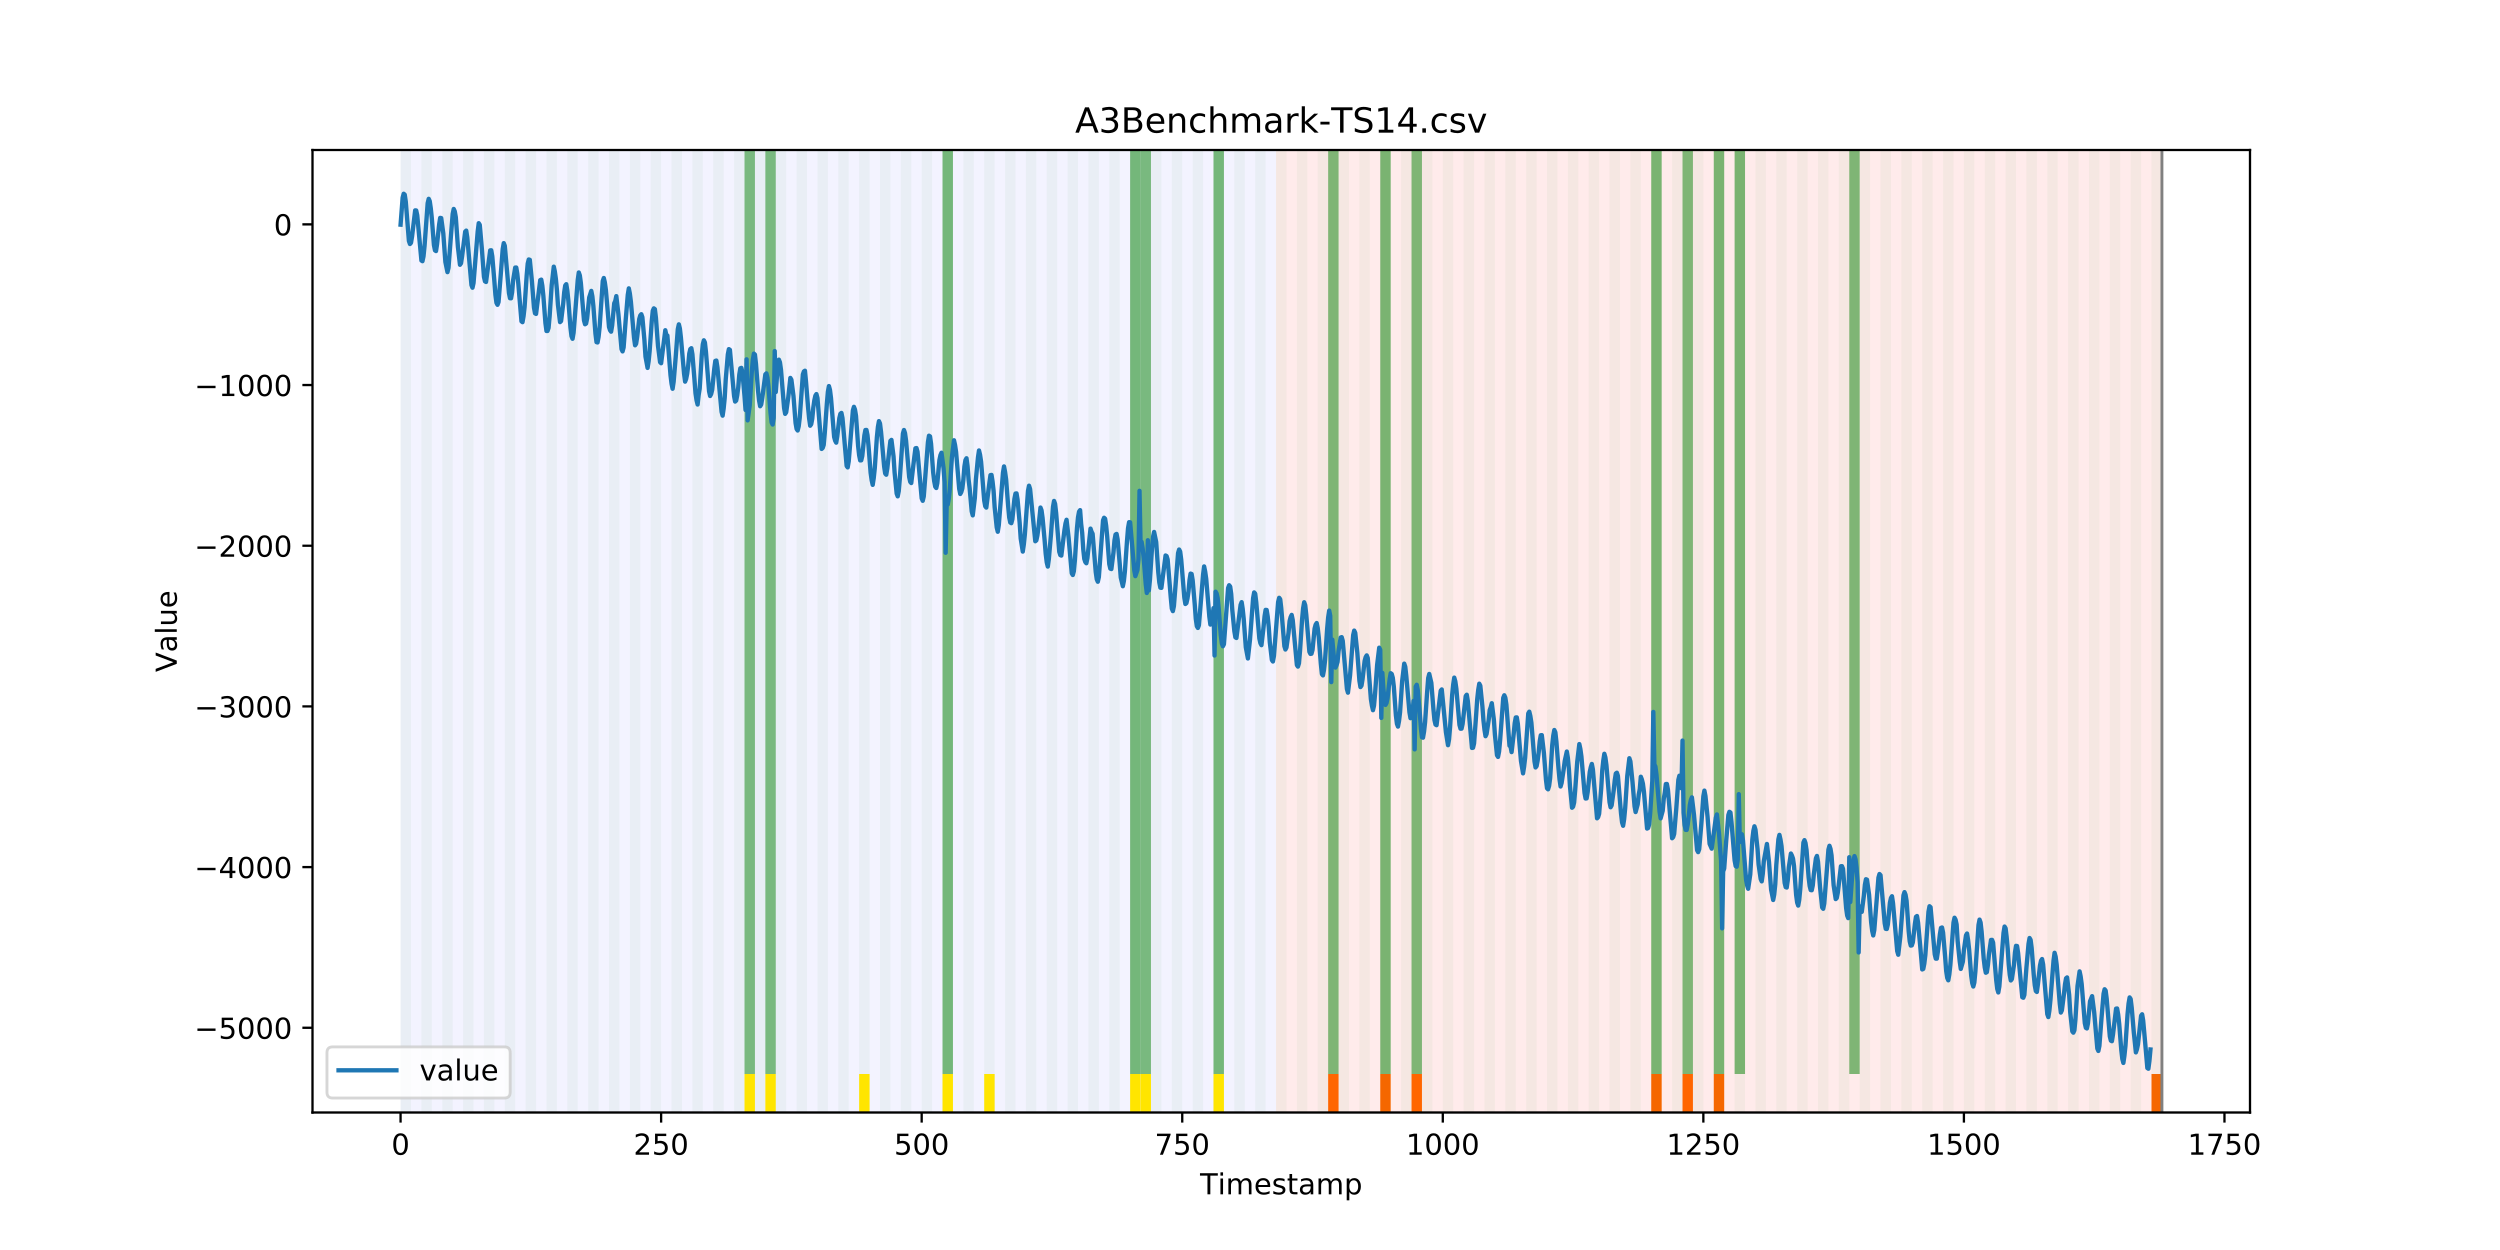<?xml version="1.0" encoding="utf-8" standalone="no"?>
<!DOCTYPE svg PUBLIC "-//W3C//DTD SVG 1.1//EN"
  "http://www.w3.org/Graphics/SVG/1.1/DTD/svg11.dtd">
<!-- Created with matplotlib (https://matplotlib.org/) -->
<svg height="432pt" version="1.1" viewBox="0 0 864 432" width="864pt" xmlns="http://www.w3.org/2000/svg" xmlns:xlink="http://www.w3.org/1999/xlink">
 <defs>
  <style type="text/css">
*{stroke-linecap:butt;stroke-linejoin:round;}
  </style>
 </defs>
 <g id="figure_1">
  <g id="patch_1">
   <path d="M 0 432 
L 864 432 
L 864 0 
L 0 0 
z
" style="fill:#ffffff;"/>
  </g>
  <g id="axes_1">
   <g id="patch_2">
    <path d="M 108 384.48 
L 777.6 384.48 
L 777.6 51.84 
L 108 51.84 
z
" style="fill:#ffffff;"/>
   </g>
   <g id="patch_3">
    <path clip-path="url(#p5c04e056f7)" d="M 138.436 384.48 
L 138.436 51.84 
L 440.999 51.84 
L 440.999 384.48 
z
" style="fill:#0000ff;opacity:0.05;"/>
   </g>
   <g id="patch_4">
    <path clip-path="url(#p5c04e056f7)" d="M 440.999 384.48 
L 440.999 51.84 
L 747.164 51.84 
L 747.164 384.48 
z
" style="fill:#ff0000;opacity:0.08;"/>
   </g>
   <g id="patch_5">
    <path clip-path="url(#p5c04e056f7)" d="M 138.436 384.48 
L 138.436 51.84 
L 142.038 51.84 
L 142.038 384.48 
z
" style="fill:#008000;opacity:0.04;"/>
   </g>
   <g id="patch_6">
    <path clip-path="url(#p5c04e056f7)" d="M 145.64 384.48 
L 145.64 51.84 
L 149.242 51.84 
L 149.242 384.48 
z
" style="fill:#008000;opacity:0.04;"/>
   </g>
   <g id="patch_7">
    <path clip-path="url(#p5c04e056f7)" d="M 152.844 384.48 
L 152.844 51.84 
L 156.446 51.84 
L 156.446 384.48 
z
" style="fill:#008000;opacity:0.04;"/>
   </g>
   <g id="patch_8">
    <path clip-path="url(#p5c04e056f7)" d="M 459.009 384.48 
L 459.009 371.174 
L 462.611 371.174 
L 462.611 384.48 
z
" style="fill:#ff6600;"/>
   </g>
   <g id="patch_9">
    <path clip-path="url(#p5c04e056f7)" d="M 160.048 384.48 
L 160.048 51.84 
L 163.65 51.84 
L 163.65 384.48 
z
" style="fill:#008000;opacity:0.04;"/>
   </g>
   <g id="patch_10">
    <path clip-path="url(#p5c04e056f7)" d="M 167.252 384.48 
L 167.252 51.84 
L 170.854 51.84 
L 170.854 384.48 
z
" style="fill:#008000;opacity:0.04;"/>
   </g>
   <g id="patch_11">
    <path clip-path="url(#p5c04e056f7)" d="M 174.456 384.48 
L 174.456 51.84 
L 178.058 51.84 
L 178.058 384.48 
z
" style="fill:#008000;opacity:0.04;"/>
   </g>
   <g id="patch_12">
    <path clip-path="url(#p5c04e056f7)" d="M 477.018 384.48 
L 477.018 371.174 
L 480.62 371.174 
L 480.62 384.48 
z
" style="fill:#ff6600;"/>
   </g>
   <g id="patch_13">
    <path clip-path="url(#p5c04e056f7)" d="M 181.66 384.48 
L 181.66 51.84 
L 185.262 51.84 
L 185.262 384.48 
z
" style="fill:#008000;opacity:0.04;"/>
   </g>
   <g id="patch_14">
    <path clip-path="url(#p5c04e056f7)" d="M 487.824 384.48 
L 487.824 371.174 
L 491.426 371.174 
L 491.426 384.48 
z
" style="fill:#ff6600;"/>
   </g>
   <g id="patch_15">
    <path clip-path="url(#p5c04e056f7)" d="M 188.863 384.48 
L 188.863 51.84 
L 192.465 51.84 
L 192.465 384.48 
z
" style="fill:#008000;opacity:0.04;"/>
   </g>
   <g id="patch_16">
    <path clip-path="url(#p5c04e056f7)" d="M 196.067 384.48 
L 196.067 51.84 
L 199.669 51.84 
L 199.669 384.48 
z
" style="fill:#008000;opacity:0.04;"/>
   </g>
   <g id="patch_17">
    <path clip-path="url(#p5c04e056f7)" d="M 203.271 384.48 
L 203.271 51.84 
L 206.873 51.84 
L 206.873 384.48 
z
" style="fill:#008000;opacity:0.04;"/>
   </g>
   <g id="patch_18">
    <path clip-path="url(#p5c04e056f7)" d="M 210.475 384.48 
L 210.475 51.84 
L 214.077 51.84 
L 214.077 384.48 
z
" style="fill:#008000;opacity:0.04;"/>
   </g>
   <g id="patch_19">
    <path clip-path="url(#p5c04e056f7)" d="M 217.679 384.48 
L 217.679 51.84 
L 221.281 51.84 
L 221.281 384.48 
z
" style="fill:#008000;opacity:0.04;"/>
   </g>
   <g id="patch_20">
    <path clip-path="url(#p5c04e056f7)" d="M 224.883 384.48 
L 224.883 51.84 
L 228.485 51.84 
L 228.485 384.48 
z
" style="fill:#008000;opacity:0.04;"/>
   </g>
   <g id="patch_21">
    <path clip-path="url(#p5c04e056f7)" d="M 232.087 384.48 
L 232.087 51.84 
L 235.689 51.84 
L 235.689 384.48 
z
" style="fill:#008000;opacity:0.04;"/>
   </g>
   <g id="patch_22">
    <path clip-path="url(#p5c04e056f7)" d="M 239.291 384.48 
L 239.291 51.84 
L 242.893 51.84 
L 242.893 384.48 
z
" style="fill:#008000;opacity:0.04;"/>
   </g>
   <g id="patch_23">
    <path clip-path="url(#p5c04e056f7)" d="M 246.494 384.48 
L 246.494 51.84 
L 250.096 51.84 
L 250.096 384.48 
z
" style="fill:#008000;opacity:0.04;"/>
   </g>
   <g id="patch_24">
    <path clip-path="url(#p5c04e056f7)" d="M 253.698 384.48 
L 253.698 51.84 
L 257.3 51.84 
L 257.3 384.48 
z
" style="fill:#008000;opacity:0.04;"/>
   </g>
   <g id="patch_25">
    <path clip-path="url(#p5c04e056f7)" d="M 257.3 371.174 
L 257.3 51.84 
L 260.902 51.84 
L 260.902 371.174 
z
" style="fill:#008000;opacity:0.5;"/>
   </g>
   <g id="patch_26">
    <path clip-path="url(#p5c04e056f7)" d="M 257.3 384.48 
L 257.3 371.174 
L 260.902 371.174 
L 260.902 384.48 
z
" style="fill:#ffe500;"/>
   </g>
   <g id="patch_27">
    <path clip-path="url(#p5c04e056f7)" d="M 260.902 384.48 
L 260.902 51.84 
L 264.504 51.84 
L 264.504 384.48 
z
" style="fill:#008000;opacity:0.04;"/>
   </g>
   <g id="patch_28">
    <path clip-path="url(#p5c04e056f7)" d="M 264.504 371.174 
L 264.504 51.84 
L 268.106 51.84 
L 268.106 371.174 
z
" style="fill:#008000;opacity:0.5;"/>
   </g>
   <g id="patch_29">
    <path clip-path="url(#p5c04e056f7)" d="M 264.504 384.48 
L 264.504 371.174 
L 268.106 371.174 
L 268.106 384.48 
z
" style="fill:#ffe500;"/>
   </g>
   <g id="patch_30">
    <path clip-path="url(#p5c04e056f7)" d="M 268.106 384.48 
L 268.106 51.84 
L 271.708 51.84 
L 271.708 384.48 
z
" style="fill:#008000;opacity:0.04;"/>
   </g>
   <g id="patch_31">
    <path clip-path="url(#p5c04e056f7)" d="M 570.669 384.48 
L 570.669 371.174 
L 574.271 371.174 
L 574.271 384.48 
z
" style="fill:#ff6600;"/>
   </g>
   <g id="patch_32">
    <path clip-path="url(#p5c04e056f7)" d="M 275.31 384.48 
L 275.31 51.84 
L 278.912 51.84 
L 278.912 384.48 
z
" style="fill:#008000;opacity:0.04;"/>
   </g>
   <g id="patch_33">
    <path clip-path="url(#p5c04e056f7)" d="M 581.475 384.48 
L 581.475 371.174 
L 585.076 371.174 
L 585.076 384.48 
z
" style="fill:#ff6600;"/>
   </g>
   <g id="patch_34">
    <path clip-path="url(#p5c04e056f7)" d="M 282.514 384.48 
L 282.514 51.84 
L 286.116 51.84 
L 286.116 384.48 
z
" style="fill:#008000;opacity:0.04;"/>
   </g>
   <g id="patch_35">
    <path clip-path="url(#p5c04e056f7)" d="M 289.718 384.48 
L 289.718 51.84 
L 293.32 51.84 
L 293.32 384.48 
z
" style="fill:#008000;opacity:0.04;"/>
   </g>
   <g id="patch_36">
    <path clip-path="url(#p5c04e056f7)" d="M 592.28 384.48 
L 592.28 371.174 
L 595.882 371.174 
L 595.882 384.48 
z
" style="fill:#ff6600;"/>
   </g>
   <g id="patch_37">
    <path clip-path="url(#p5c04e056f7)" d="M 296.922 384.48 
L 296.922 51.84 
L 300.524 51.84 
L 300.524 384.48 
z
" style="fill:#008000;opacity:0.04;"/>
   </g>
   <g id="patch_38">
    <path clip-path="url(#p5c04e056f7)" d="M 296.922 384.48 
L 296.922 371.174 
L 300.524 371.174 
L 300.524 384.48 
z
" style="fill:#ffe500;"/>
   </g>
   <g id="patch_39">
    <path clip-path="url(#p5c04e056f7)" d="M 304.125 384.48 
L 304.125 51.84 
L 307.727 51.84 
L 307.727 384.48 
z
" style="fill:#008000;opacity:0.04;"/>
   </g>
   <g id="patch_40">
    <path clip-path="url(#p5c04e056f7)" d="M 311.329 384.48 
L 311.329 51.84 
L 314.931 51.84 
L 314.931 384.48 
z
" style="fill:#008000;opacity:0.04;"/>
   </g>
   <g id="patch_41">
    <path clip-path="url(#p5c04e056f7)" d="M 318.533 384.48 
L 318.533 51.84 
L 322.135 51.84 
L 322.135 384.48 
z
" style="fill:#008000;opacity:0.04;"/>
   </g>
   <g id="patch_42">
    <path clip-path="url(#p5c04e056f7)" d="M 325.737 384.48 
L 325.737 51.84 
L 329.339 51.84 
L 329.339 384.48 
z
" style="fill:#008000;opacity:0.04;"/>
   </g>
   <g id="patch_43">
    <path clip-path="url(#p5c04e056f7)" d="M 325.737 371.174 
L 325.737 51.84 
L 329.339 51.84 
L 329.339 371.174 
z
" style="fill:#008000;opacity:0.5;"/>
   </g>
   <g id="patch_44">
    <path clip-path="url(#p5c04e056f7)" d="M 325.737 384.48 
L 325.737 371.174 
L 329.339 371.174 
L 329.339 384.48 
z
" style="fill:#ffe500;"/>
   </g>
   <g id="patch_45">
    <path clip-path="url(#p5c04e056f7)" d="M 332.941 384.48 
L 332.941 51.84 
L 336.543 51.84 
L 336.543 384.48 
z
" style="fill:#008000;opacity:0.04;"/>
   </g>
   <g id="patch_46">
    <path clip-path="url(#p5c04e056f7)" d="M 340.145 384.48 
L 340.145 51.84 
L 343.747 51.84 
L 343.747 384.48 
z
" style="fill:#008000;opacity:0.04;"/>
   </g>
   <g id="patch_47">
    <path clip-path="url(#p5c04e056f7)" d="M 340.145 384.48 
L 340.145 371.174 
L 343.747 371.174 
L 343.747 384.48 
z
" style="fill:#ffe500;"/>
   </g>
   <g id="patch_48">
    <path clip-path="url(#p5c04e056f7)" d="M 347.349 384.48 
L 347.349 51.84 
L 350.951 51.84 
L 350.951 384.48 
z
" style="fill:#008000;opacity:0.04;"/>
   </g>
   <g id="patch_49">
    <path clip-path="url(#p5c04e056f7)" d="M 354.553 384.48 
L 354.553 51.84 
L 358.154 51.84 
L 358.154 384.48 
z
" style="fill:#008000;opacity:0.04;"/>
   </g>
   <g id="patch_50">
    <path clip-path="url(#p5c04e056f7)" d="M 361.756 384.48 
L 361.756 51.84 
L 365.358 51.84 
L 365.358 384.48 
z
" style="fill:#008000;opacity:0.04;"/>
   </g>
   <g id="patch_51">
    <path clip-path="url(#p5c04e056f7)" d="M 368.96 384.48 
L 368.96 51.84 
L 372.562 51.84 
L 372.562 384.48 
z
" style="fill:#008000;opacity:0.04;"/>
   </g>
   <g id="patch_52">
    <path clip-path="url(#p5c04e056f7)" d="M 376.164 384.48 
L 376.164 51.84 
L 379.766 51.84 
L 379.766 384.48 
z
" style="fill:#008000;opacity:0.04;"/>
   </g>
   <g id="patch_53">
    <path clip-path="url(#p5c04e056f7)" d="M 383.368 384.48 
L 383.368 51.84 
L 386.97 51.84 
L 386.97 384.48 
z
" style="fill:#008000;opacity:0.04;"/>
   </g>
   <g id="patch_54">
    <path clip-path="url(#p5c04e056f7)" d="M 390.572 384.48 
L 390.572 51.84 
L 394.174 51.84 
L 394.174 384.48 
z
" style="fill:#008000;opacity:0.04;"/>
   </g>
   <g id="patch_55">
    <path clip-path="url(#p5c04e056f7)" d="M 390.572 371.174 
L 390.572 51.84 
L 394.174 51.84 
L 394.174 371.174 
z
" style="fill:#008000;opacity:0.5;"/>
   </g>
   <g id="patch_56">
    <path clip-path="url(#p5c04e056f7)" d="M 390.572 384.48 
L 390.572 371.174 
L 394.174 371.174 
L 394.174 384.48 
z
" style="fill:#ffe500;"/>
   </g>
   <g id="patch_57">
    <path clip-path="url(#p5c04e056f7)" d="M 394.174 371.174 
L 394.174 51.84 
L 397.776 51.84 
L 397.776 371.174 
z
" style="fill:#008000;opacity:0.5;"/>
   </g>
   <g id="patch_58">
    <path clip-path="url(#p5c04e056f7)" d="M 394.174 384.48 
L 394.174 371.174 
L 397.776 371.174 
L 397.776 384.48 
z
" style="fill:#ffe500;"/>
   </g>
   <g id="patch_59">
    <path clip-path="url(#p5c04e056f7)" d="M 397.776 384.48 
L 397.776 51.84 
L 401.378 51.84 
L 401.378 384.48 
z
" style="fill:#008000;opacity:0.04;"/>
   </g>
   <g id="patch_60">
    <path clip-path="url(#p5c04e056f7)" d="M 404.98 384.48 
L 404.98 51.84 
L 408.582 51.84 
L 408.582 384.48 
z
" style="fill:#008000;opacity:0.04;"/>
   </g>
   <g id="patch_61">
    <path clip-path="url(#p5c04e056f7)" d="M 412.184 384.48 
L 412.184 51.84 
L 415.785 51.84 
L 415.785 384.48 
z
" style="fill:#008000;opacity:0.04;"/>
   </g>
   <g id="patch_62">
    <path clip-path="url(#p5c04e056f7)" d="M 419.387 384.48 
L 419.387 51.84 
L 422.989 51.84 
L 422.989 384.48 
z
" style="fill:#008000;opacity:0.04;"/>
   </g>
   <g id="patch_63">
    <path clip-path="url(#p5c04e056f7)" d="M 419.387 371.174 
L 419.387 51.84 
L 422.989 51.84 
L 422.989 371.174 
z
" style="fill:#008000;opacity:0.5;"/>
   </g>
   <g id="patch_64">
    <path clip-path="url(#p5c04e056f7)" d="M 419.387 384.48 
L 419.387 371.174 
L 422.989 371.174 
L 422.989 384.48 
z
" style="fill:#ffe500;"/>
   </g>
   <g id="patch_65">
    <path clip-path="url(#p5c04e056f7)" d="M 426.591 384.48 
L 426.591 51.84 
L 430.193 51.84 
L 430.193 384.48 
z
" style="fill:#008000;opacity:0.04;"/>
   </g>
   <g id="patch_66">
    <path clip-path="url(#p5c04e056f7)" d="M 433.795 384.48 
L 433.795 51.84 
L 437.397 51.84 
L 437.397 384.48 
z
" style="fill:#008000;opacity:0.04;"/>
   </g>
   <g id="patch_67">
    <path clip-path="url(#p5c04e056f7)" d="M 440.999 384.48 
L 440.999 51.84 
L 444.601 51.84 
L 444.601 384.48 
z
" style="fill:#008000;opacity:0.04;"/>
   </g>
   <g id="patch_68">
    <path clip-path="url(#p5c04e056f7)" d="M 743.562 384.48 
L 743.562 371.174 
L 747.164 371.174 
L 747.164 384.48 
z
" style="fill:#ff6600;"/>
   </g>
   <g id="patch_69">
    <path clip-path="url(#p5c04e056f7)" d="M 448.203 384.48 
L 448.203 51.84 
L 451.805 51.84 
L 451.805 384.48 
z
" style="fill:#008000;opacity:0.04;"/>
   </g>
   <g id="patch_70">
    <path clip-path="url(#p5c04e056f7)" d="M 455.407 384.48 
L 455.407 51.84 
L 459.009 51.84 
L 459.009 384.48 
z
" style="fill:#008000;opacity:0.04;"/>
   </g>
   <g id="patch_71">
    <path clip-path="url(#p5c04e056f7)" d="M 459.009 371.174 
L 459.009 51.84 
L 462.611 51.84 
L 462.611 371.174 
z
" style="fill:#008000;opacity:0.5;"/>
   </g>
   <g id="patch_72">
    <path clip-path="url(#p5c04e056f7)" d="M 462.611 384.48 
L 462.611 51.84 
L 466.213 51.84 
L 466.213 384.48 
z
" style="fill:#008000;opacity:0.04;"/>
   </g>
   <g id="patch_73">
    <path clip-path="url(#p5c04e056f7)" d="M 469.815 384.48 
L 469.815 51.84 
L 473.416 51.84 
L 473.416 384.48 
z
" style="fill:#008000;opacity:0.04;"/>
   </g>
   <g id="patch_74">
    <path clip-path="url(#p5c04e056f7)" d="M 477.018 384.48 
L 477.018 51.84 
L 480.62 51.84 
L 480.62 384.48 
z
" style="fill:#008000;opacity:0.04;"/>
   </g>
   <g id="patch_75">
    <path clip-path="url(#p5c04e056f7)" d="M 477.018 371.174 
L 477.018 51.84 
L 480.62 51.84 
L 480.62 371.174 
z
" style="fill:#008000;opacity:0.5;"/>
   </g>
   <g id="patch_76">
    <path clip-path="url(#p5c04e056f7)" d="M 484.222 384.48 
L 484.222 51.84 
L 487.824 51.84 
L 487.824 384.48 
z
" style="fill:#008000;opacity:0.04;"/>
   </g>
   <g id="patch_77">
    <path clip-path="url(#p5c04e056f7)" d="M 487.824 371.174 
L 487.824 51.84 
L 491.426 51.84 
L 491.426 371.174 
z
" style="fill:#008000;opacity:0.5;"/>
   </g>
   <g id="patch_78">
    <path clip-path="url(#p5c04e056f7)" d="M 491.426 384.48 
L 491.426 51.84 
L 495.028 51.84 
L 495.028 384.48 
z
" style="fill:#008000;opacity:0.04;"/>
   </g>
   <g id="patch_79">
    <path clip-path="url(#p5c04e056f7)" d="M 498.63 384.48 
L 498.63 51.84 
L 502.232 51.84 
L 502.232 384.48 
z
" style="fill:#008000;opacity:0.04;"/>
   </g>
   <g id="patch_80">
    <path clip-path="url(#p5c04e056f7)" d="M 505.834 384.48 
L 505.834 51.84 
L 509.436 51.84 
L 509.436 384.48 
z
" style="fill:#008000;opacity:0.04;"/>
   </g>
   <g id="patch_81">
    <path clip-path="url(#p5c04e056f7)" d="M 513.038 384.48 
L 513.038 51.84 
L 516.64 51.84 
L 516.64 384.48 
z
" style="fill:#008000;opacity:0.04;"/>
   </g>
   <g id="patch_82">
    <path clip-path="url(#p5c04e056f7)" d="M 520.242 384.48 
L 520.242 51.84 
L 523.844 51.84 
L 523.844 384.48 
z
" style="fill:#008000;opacity:0.04;"/>
   </g>
   <g id="patch_83">
    <path clip-path="url(#p5c04e056f7)" d="M 527.446 384.48 
L 527.446 51.84 
L 531.047 51.84 
L 531.047 384.48 
z
" style="fill:#008000;opacity:0.04;"/>
   </g>
   <g id="patch_84">
    <path clip-path="url(#p5c04e056f7)" d="M 534.649 384.48 
L 534.649 51.84 
L 538.251 51.84 
L 538.251 384.48 
z
" style="fill:#008000;opacity:0.04;"/>
   </g>
   <g id="patch_85">
    <path clip-path="url(#p5c04e056f7)" d="M 541.853 384.48 
L 541.853 51.84 
L 545.455 51.84 
L 545.455 384.48 
z
" style="fill:#008000;opacity:0.04;"/>
   </g>
   <g id="patch_86">
    <path clip-path="url(#p5c04e056f7)" d="M 549.057 384.48 
L 549.057 51.84 
L 552.659 51.84 
L 552.659 384.48 
z
" style="fill:#008000;opacity:0.04;"/>
   </g>
   <g id="patch_87">
    <path clip-path="url(#p5c04e056f7)" d="M 556.261 384.48 
L 556.261 51.84 
L 559.863 51.84 
L 559.863 384.48 
z
" style="fill:#008000;opacity:0.04;"/>
   </g>
   <g id="patch_88">
    <path clip-path="url(#p5c04e056f7)" d="M 563.465 384.48 
L 563.465 51.84 
L 567.067 51.84 
L 567.067 384.48 
z
" style="fill:#008000;opacity:0.04;"/>
   </g>
   <g id="patch_89">
    <path clip-path="url(#p5c04e056f7)" d="M 570.669 384.48 
L 570.669 51.84 
L 574.271 51.84 
L 574.271 384.48 
z
" style="fill:#008000;opacity:0.04;"/>
   </g>
   <g id="patch_90">
    <path clip-path="url(#p5c04e056f7)" d="M 570.669 371.174 
L 570.669 51.84 
L 574.271 51.84 
L 574.271 371.174 
z
" style="fill:#008000;opacity:0.5;"/>
   </g>
   <g id="patch_91">
    <path clip-path="url(#p5c04e056f7)" d="M 577.873 384.48 
L 577.873 51.84 
L 581.475 51.84 
L 581.475 384.48 
z
" style="fill:#008000;opacity:0.04;"/>
   </g>
   <g id="patch_92">
    <path clip-path="url(#p5c04e056f7)" d="M 581.475 371.174 
L 581.475 51.84 
L 585.076 51.84 
L 585.076 371.174 
z
" style="fill:#008000;opacity:0.5;"/>
   </g>
   <g id="patch_93">
    <path clip-path="url(#p5c04e056f7)" d="M 585.076 384.48 
L 585.076 51.84 
L 588.678 51.84 
L 588.678 384.48 
z
" style="fill:#008000;opacity:0.04;"/>
   </g>
   <g id="patch_94">
    <path clip-path="url(#p5c04e056f7)" d="M 592.28 384.48 
L 592.28 51.84 
L 595.882 51.84 
L 595.882 384.48 
z
" style="fill:#008000;opacity:0.04;"/>
   </g>
   <g id="patch_95">
    <path clip-path="url(#p5c04e056f7)" d="M 592.28 371.174 
L 592.28 51.84 
L 595.882 51.84 
L 595.882 371.174 
z
" style="fill:#008000;opacity:0.5;"/>
   </g>
   <g id="patch_96">
    <path clip-path="url(#p5c04e056f7)" d="M 599.484 384.48 
L 599.484 51.84 
L 603.086 51.84 
L 603.086 384.48 
z
" style="fill:#008000;opacity:0.04;"/>
   </g>
   <g id="patch_97">
    <path clip-path="url(#p5c04e056f7)" d="M 599.484 371.174 
L 599.484 51.84 
L 603.086 51.84 
L 603.086 371.174 
z
" style="fill:#008000;opacity:0.5;"/>
   </g>
   <g id="patch_98">
    <path clip-path="url(#p5c04e056f7)" d="M 606.688 384.48 
L 606.688 51.84 
L 610.29 51.84 
L 610.29 384.48 
z
" style="fill:#008000;opacity:0.04;"/>
   </g>
   <g id="patch_99">
    <path clip-path="url(#p5c04e056f7)" d="M 613.892 384.48 
L 613.892 51.84 
L 617.494 51.84 
L 617.494 384.48 
z
" style="fill:#008000;opacity:0.04;"/>
   </g>
   <g id="patch_100">
    <path clip-path="url(#p5c04e056f7)" d="M 621.096 384.48 
L 621.096 51.84 
L 624.698 51.84 
L 624.698 384.48 
z
" style="fill:#008000;opacity:0.04;"/>
   </g>
   <g id="patch_101">
    <path clip-path="url(#p5c04e056f7)" d="M 628.3 384.48 
L 628.3 51.84 
L 631.902 51.84 
L 631.902 384.48 
z
" style="fill:#008000;opacity:0.04;"/>
   </g>
   <g id="patch_102">
    <path clip-path="url(#p5c04e056f7)" d="M 635.504 384.48 
L 635.504 51.84 
L 639.106 51.84 
L 639.106 384.48 
z
" style="fill:#008000;opacity:0.04;"/>
   </g>
   <g id="patch_103">
    <path clip-path="url(#p5c04e056f7)" d="M 639.106 371.174 
L 639.106 51.84 
L 642.707 51.84 
L 642.707 371.174 
z
" style="fill:#008000;opacity:0.5;"/>
   </g>
   <g id="patch_104">
    <path clip-path="url(#p5c04e056f7)" d="M 642.707 384.48 
L 642.707 51.84 
L 646.309 51.84 
L 646.309 384.48 
z
" style="fill:#008000;opacity:0.04;"/>
   </g>
   <g id="patch_105">
    <path clip-path="url(#p5c04e056f7)" d="M 649.911 384.48 
L 649.911 51.84 
L 653.513 51.84 
L 653.513 384.48 
z
" style="fill:#008000;opacity:0.04;"/>
   </g>
   <g id="patch_106">
    <path clip-path="url(#p5c04e056f7)" d="M 657.115 384.48 
L 657.115 51.84 
L 660.717 51.84 
L 660.717 384.48 
z
" style="fill:#008000;opacity:0.04;"/>
   </g>
   <g id="patch_107">
    <path clip-path="url(#p5c04e056f7)" d="M 664.319 384.48 
L 664.319 51.84 
L 667.921 51.84 
L 667.921 384.48 
z
" style="fill:#008000;opacity:0.04;"/>
   </g>
   <g id="patch_108">
    <path clip-path="url(#p5c04e056f7)" d="M 671.523 384.48 
L 671.523 51.84 
L 675.125 51.84 
L 675.125 384.48 
z
" style="fill:#008000;opacity:0.04;"/>
   </g>
   <g id="patch_109">
    <path clip-path="url(#p5c04e056f7)" d="M 678.727 384.48 
L 678.727 51.84 
L 682.329 51.84 
L 682.329 384.48 
z
" style="fill:#008000;opacity:0.04;"/>
   </g>
   <g id="patch_110">
    <path clip-path="url(#p5c04e056f7)" d="M 685.931 384.48 
L 685.931 51.84 
L 689.533 51.84 
L 689.533 384.48 
z
" style="fill:#008000;opacity:0.04;"/>
   </g>
   <g id="patch_111">
    <path clip-path="url(#p5c04e056f7)" d="M 693.135 384.48 
L 693.135 51.84 
L 696.737 51.84 
L 696.737 384.48 
z
" style="fill:#008000;opacity:0.04;"/>
   </g>
   <g id="patch_112">
    <path clip-path="url(#p5c04e056f7)" d="M 700.338 384.48 
L 700.338 51.84 
L 703.94 51.84 
L 703.94 384.48 
z
" style="fill:#008000;opacity:0.04;"/>
   </g>
   <g id="patch_113">
    <path clip-path="url(#p5c04e056f7)" d="M 707.542 384.48 
L 707.542 51.84 
L 711.144 51.84 
L 711.144 384.48 
z
" style="fill:#008000;opacity:0.04;"/>
   </g>
   <g id="patch_114">
    <path clip-path="url(#p5c04e056f7)" d="M 714.746 384.48 
L 714.746 51.84 
L 718.348 51.84 
L 718.348 384.48 
z
" style="fill:#008000;opacity:0.04;"/>
   </g>
   <g id="patch_115">
    <path clip-path="url(#p5c04e056f7)" d="M 721.95 384.48 
L 721.95 51.84 
L 725.552 51.84 
L 725.552 384.48 
z
" style="fill:#008000;opacity:0.04;"/>
   </g>
   <g id="patch_116">
    <path clip-path="url(#p5c04e056f7)" d="M 729.154 384.48 
L 729.154 51.84 
L 732.756 51.84 
L 732.756 384.48 
z
" style="fill:#008000;opacity:0.04;"/>
   </g>
   <g id="patch_117">
    <path clip-path="url(#p5c04e056f7)" d="M 736.358 384.48 
L 736.358 51.84 
L 739.96 51.84 
L 739.96 384.48 
z
" style="fill:#008000;opacity:0.04;"/>
   </g>
   <g id="patch_118">
    <path clip-path="url(#p5c04e056f7)" d="M 743.562 384.48 
L 743.562 51.84 
L 747.164 51.84 
L 747.164 384.48 
z
" style="fill:#008000;opacity:0.04;"/>
   </g>
   <g id="matplotlib.axis_1">
    <g id="xtick_1">
     <g id="line2d_1">
      <defs>
       <path d="M 0 0 
L 0 3.5 
" id="mc2c7d15e0c" style="stroke:#000000;stroke-width:0.8;"/>
      </defs>
      <g>
       <use style="stroke:#000000;stroke-width:0.8;" x="138.436" xlink:href="#mc2c7d15e0c" y="384.48"/>
      </g>
     </g>
     <g id="text_1">
      <!-- 0 -->
      <defs>
       <path d="M 31.781 66.406 
Q 24.172 66.406 20.328 58.906 
Q 16.5 51.422 16.5 36.375 
Q 16.5 21.391 20.328 13.891 
Q 24.172 6.391 31.781 6.391 
Q 39.453 6.391 43.281 13.891 
Q 47.125 21.391 47.125 36.375 
Q 47.125 51.422 43.281 58.906 
Q 39.453 66.406 31.781 66.406 
z
M 31.781 74.219 
Q 44.047 74.219 50.516 64.516 
Q 56.984 54.828 56.984 36.375 
Q 56.984 17.969 50.516 8.266 
Q 44.047 -1.422 31.781 -1.422 
Q 19.531 -1.422 13.062 8.266 
Q 6.594 17.969 6.594 36.375 
Q 6.594 54.828 13.062 64.516 
Q 19.531 74.219 31.781 74.219 
z
" id="DejaVuSans-48"/>
      </defs>
      <g transform="translate(135.255 399.078)scale(0.1 -0.1)">
       <use xlink:href="#DejaVuSans-48"/>
      </g>
     </g>
    </g>
    <g id="xtick_2">
     <g id="line2d_2">
      <g>
       <use style="stroke:#000000;stroke-width:0.8;" x="228.485" xlink:href="#mc2c7d15e0c" y="384.48"/>
      </g>
     </g>
     <g id="text_2">
      <!-- 250 -->
      <defs>
       <path d="M 19.188 8.297 
L 53.609 8.297 
L 53.609 0 
L 7.328 0 
L 7.328 8.297 
Q 12.938 14.109 22.625 23.891 
Q 32.328 33.688 34.812 36.531 
Q 39.547 41.844 41.422 45.531 
Q 43.312 49.219 43.312 52.781 
Q 43.312 58.594 39.234 62.25 
Q 35.156 65.922 28.609 65.922 
Q 23.969 65.922 18.812 64.312 
Q 13.672 62.703 7.812 59.422 
L 7.812 69.391 
Q 13.766 71.781 18.938 73 
Q 24.125 74.219 28.422 74.219 
Q 39.75 74.219 46.484 68.547 
Q 53.219 62.891 53.219 53.422 
Q 53.219 48.922 51.531 44.891 
Q 49.859 40.875 45.406 35.406 
Q 44.188 33.984 37.641 27.219 
Q 31.109 20.453 19.188 8.297 
z
" id="DejaVuSans-50"/>
       <path d="M 10.797 72.906 
L 49.516 72.906 
L 49.516 64.594 
L 19.828 64.594 
L 19.828 46.734 
Q 21.969 47.469 24.109 47.828 
Q 26.266 48.188 28.422 48.188 
Q 40.625 48.188 47.75 41.5 
Q 54.891 34.812 54.891 23.391 
Q 54.891 11.625 47.562 5.094 
Q 40.234 -1.422 26.906 -1.422 
Q 22.312 -1.422 17.547 -0.641 
Q 12.797 0.141 7.719 1.703 
L 7.719 11.625 
Q 12.109 9.234 16.797 8.062 
Q 21.484 6.891 26.703 6.891 
Q 35.156 6.891 40.078 11.328 
Q 45.016 15.766 45.016 23.391 
Q 45.016 31 40.078 35.438 
Q 35.156 39.891 26.703 39.891 
Q 22.75 39.891 18.812 39.016 
Q 14.891 38.141 10.797 36.281 
z
" id="DejaVuSans-53"/>
      </defs>
      <g transform="translate(218.941 399.078)scale(0.1 -0.1)">
       <use xlink:href="#DejaVuSans-50"/>
       <use x="63.623" xlink:href="#DejaVuSans-53"/>
       <use x="127.246" xlink:href="#DejaVuSans-48"/>
      </g>
     </g>
    </g>
    <g id="xtick_3">
     <g id="line2d_3">
      <g>
       <use style="stroke:#000000;stroke-width:0.8;" x="318.533" xlink:href="#mc2c7d15e0c" y="384.48"/>
      </g>
     </g>
     <g id="text_3">
      <!-- 500 -->
      <g transform="translate(308.989 399.078)scale(0.1 -0.1)">
       <use xlink:href="#DejaVuSans-53"/>
       <use x="63.623" xlink:href="#DejaVuSans-48"/>
       <use x="127.246" xlink:href="#DejaVuSans-48"/>
      </g>
     </g>
    </g>
    <g id="xtick_4">
     <g id="line2d_4">
      <g>
       <use style="stroke:#000000;stroke-width:0.8;" x="408.582" xlink:href="#mc2c7d15e0c" y="384.48"/>
      </g>
     </g>
     <g id="text_4">
      <!-- 750 -->
      <defs>
       <path d="M 8.203 72.906 
L 55.078 72.906 
L 55.078 68.703 
L 28.609 0 
L 18.312 0 
L 43.219 64.594 
L 8.203 64.594 
z
" id="DejaVuSans-55"/>
      </defs>
      <g transform="translate(399.038 399.078)scale(0.1 -0.1)">
       <use xlink:href="#DejaVuSans-55"/>
       <use x="63.623" xlink:href="#DejaVuSans-53"/>
       <use x="127.246" xlink:href="#DejaVuSans-48"/>
      </g>
     </g>
    </g>
    <g id="xtick_5">
     <g id="line2d_5">
      <g>
       <use style="stroke:#000000;stroke-width:0.8;" x="498.63" xlink:href="#mc2c7d15e0c" y="384.48"/>
      </g>
     </g>
     <g id="text_5">
      <!-- 1000 -->
      <defs>
       <path d="M 12.406 8.297 
L 28.516 8.297 
L 28.516 63.922 
L 10.984 60.406 
L 10.984 69.391 
L 28.422 72.906 
L 38.281 72.906 
L 38.281 8.297 
L 54.391 8.297 
L 54.391 0 
L 12.406 0 
z
" id="DejaVuSans-49"/>
      </defs>
      <g transform="translate(485.905 399.078)scale(0.1 -0.1)">
       <use xlink:href="#DejaVuSans-49"/>
       <use x="63.623" xlink:href="#DejaVuSans-48"/>
       <use x="127.246" xlink:href="#DejaVuSans-48"/>
       <use x="190.869" xlink:href="#DejaVuSans-48"/>
      </g>
     </g>
    </g>
    <g id="xtick_6">
     <g id="line2d_6">
      <g>
       <use style="stroke:#000000;stroke-width:0.8;" x="588.678" xlink:href="#mc2c7d15e0c" y="384.48"/>
      </g>
     </g>
     <g id="text_6">
      <!-- 1250 -->
      <g transform="translate(575.953 399.078)scale(0.1 -0.1)">
       <use xlink:href="#DejaVuSans-49"/>
       <use x="63.623" xlink:href="#DejaVuSans-50"/>
       <use x="127.246" xlink:href="#DejaVuSans-53"/>
       <use x="190.869" xlink:href="#DejaVuSans-48"/>
      </g>
     </g>
    </g>
    <g id="xtick_7">
     <g id="line2d_7">
      <g>
       <use style="stroke:#000000;stroke-width:0.8;" x="678.727" xlink:href="#mc2c7d15e0c" y="384.48"/>
      </g>
     </g>
     <g id="text_7">
      <!-- 1500 -->
      <g transform="translate(666.002 399.078)scale(0.1 -0.1)">
       <use xlink:href="#DejaVuSans-49"/>
       <use x="63.623" xlink:href="#DejaVuSans-53"/>
       <use x="127.246" xlink:href="#DejaVuSans-48"/>
       <use x="190.869" xlink:href="#DejaVuSans-48"/>
      </g>
     </g>
    </g>
    <g id="xtick_8">
     <g id="line2d_8">
      <g>
       <use style="stroke:#000000;stroke-width:0.8;" x="768.775" xlink:href="#mc2c7d15e0c" y="384.48"/>
      </g>
     </g>
     <g id="text_8">
      <!-- 1750 -->
      <g transform="translate(756.05 399.078)scale(0.1 -0.1)">
       <use xlink:href="#DejaVuSans-49"/>
       <use x="63.623" xlink:href="#DejaVuSans-55"/>
       <use x="127.246" xlink:href="#DejaVuSans-53"/>
       <use x="190.869" xlink:href="#DejaVuSans-48"/>
      </g>
     </g>
    </g>
    <g id="text_9">
     <!-- Timestamp -->
     <defs>
      <path d="M -0.297 72.906 
L 61.375 72.906 
L 61.375 64.594 
L 35.5 64.594 
L 35.5 0 
L 25.594 0 
L 25.594 64.594 
L -0.297 64.594 
z
" id="DejaVuSans-84"/>
      <path d="M 9.422 54.688 
L 18.406 54.688 
L 18.406 0 
L 9.422 0 
z
M 9.422 75.984 
L 18.406 75.984 
L 18.406 64.594 
L 9.422 64.594 
z
" id="DejaVuSans-105"/>
      <path d="M 52 44.188 
Q 55.375 50.25 60.062 53.125 
Q 64.75 56 71.094 56 
Q 79.641 56 84.281 50.016 
Q 88.922 44.047 88.922 33.016 
L 88.922 0 
L 79.891 0 
L 79.891 32.719 
Q 79.891 40.578 77.094 44.375 
Q 74.312 48.188 68.609 48.188 
Q 61.625 48.188 57.562 43.547 
Q 53.516 38.922 53.516 30.906 
L 53.516 0 
L 44.484 0 
L 44.484 32.719 
Q 44.484 40.625 41.703 44.406 
Q 38.922 48.188 33.109 48.188 
Q 26.219 48.188 22.156 43.531 
Q 18.109 38.875 18.109 30.906 
L 18.109 0 
L 9.078 0 
L 9.078 54.688 
L 18.109 54.688 
L 18.109 46.188 
Q 21.188 51.219 25.484 53.609 
Q 29.781 56 35.688 56 
Q 41.656 56 45.828 52.969 
Q 50 49.953 52 44.188 
z
" id="DejaVuSans-109"/>
      <path d="M 56.203 29.594 
L 56.203 25.203 
L 14.891 25.203 
Q 15.484 15.922 20.484 11.062 
Q 25.484 6.203 34.422 6.203 
Q 39.594 6.203 44.453 7.469 
Q 49.312 8.734 54.109 11.281 
L 54.109 2.781 
Q 49.266 0.734 44.188 -0.344 
Q 39.109 -1.422 33.891 -1.422 
Q 20.797 -1.422 13.156 6.188 
Q 5.516 13.812 5.516 26.812 
Q 5.516 40.234 12.766 48.109 
Q 20.016 56 32.328 56 
Q 43.359 56 49.781 48.891 
Q 56.203 41.797 56.203 29.594 
z
M 47.219 32.234 
Q 47.125 39.594 43.094 43.984 
Q 39.062 48.391 32.422 48.391 
Q 24.906 48.391 20.391 44.141 
Q 15.875 39.891 15.188 32.172 
z
" id="DejaVuSans-101"/>
      <path d="M 44.281 53.078 
L 44.281 44.578 
Q 40.484 46.531 36.375 47.5 
Q 32.281 48.484 27.875 48.484 
Q 21.188 48.484 17.844 46.438 
Q 14.5 44.391 14.5 40.281 
Q 14.5 37.156 16.891 35.375 
Q 19.281 33.594 26.516 31.984 
L 29.594 31.297 
Q 39.156 29.25 43.188 25.516 
Q 47.219 21.781 47.219 15.094 
Q 47.219 7.469 41.188 3.016 
Q 35.156 -1.422 24.609 -1.422 
Q 20.219 -1.422 15.453 -0.562 
Q 10.688 0.297 5.422 2 
L 5.422 11.281 
Q 10.406 8.688 15.234 7.391 
Q 20.062 6.109 24.812 6.109 
Q 31.156 6.109 34.562 8.281 
Q 37.984 10.453 37.984 14.406 
Q 37.984 18.062 35.516 20.016 
Q 33.062 21.969 24.703 23.781 
L 21.578 24.516 
Q 13.234 26.266 9.516 29.906 
Q 5.812 33.547 5.812 39.891 
Q 5.812 47.609 11.281 51.797 
Q 16.75 56 26.812 56 
Q 31.781 56 36.172 55.266 
Q 40.578 54.547 44.281 53.078 
z
" id="DejaVuSans-115"/>
      <path d="M 18.312 70.219 
L 18.312 54.688 
L 36.812 54.688 
L 36.812 47.703 
L 18.312 47.703 
L 18.312 18.016 
Q 18.312 11.328 20.141 9.422 
Q 21.969 7.516 27.594 7.516 
L 36.812 7.516 
L 36.812 0 
L 27.594 0 
Q 17.188 0 13.234 3.875 
Q 9.281 7.766 9.281 18.016 
L 9.281 47.703 
L 2.688 47.703 
L 2.688 54.688 
L 9.281 54.688 
L 9.281 70.219 
z
" id="DejaVuSans-116"/>
      <path d="M 34.281 27.484 
Q 23.391 27.484 19.188 25 
Q 14.984 22.516 14.984 16.5 
Q 14.984 11.719 18.141 8.906 
Q 21.297 6.109 26.703 6.109 
Q 34.188 6.109 38.703 11.406 
Q 43.219 16.703 43.219 25.484 
L 43.219 27.484 
z
M 52.203 31.203 
L 52.203 0 
L 43.219 0 
L 43.219 8.297 
Q 40.141 3.328 35.547 0.953 
Q 30.953 -1.422 24.312 -1.422 
Q 15.922 -1.422 10.953 3.297 
Q 6 8.016 6 15.922 
Q 6 25.141 12.172 29.828 
Q 18.359 34.516 30.609 34.516 
L 43.219 34.516 
L 43.219 35.406 
Q 43.219 41.609 39.141 45 
Q 35.062 48.391 27.688 48.391 
Q 23 48.391 18.547 47.266 
Q 14.109 46.141 10.016 43.891 
L 10.016 52.203 
Q 14.938 54.109 19.578 55.047 
Q 24.219 56 28.609 56 
Q 40.484 56 46.344 49.844 
Q 52.203 43.703 52.203 31.203 
z
" id="DejaVuSans-97"/>
      <path d="M 18.109 8.203 
L 18.109 -20.797 
L 9.078 -20.797 
L 9.078 54.688 
L 18.109 54.688 
L 18.109 46.391 
Q 20.953 51.266 25.266 53.625 
Q 29.594 56 35.594 56 
Q 45.562 56 51.781 48.094 
Q 58.016 40.188 58.016 27.297 
Q 58.016 14.406 51.781 6.484 
Q 45.562 -1.422 35.594 -1.422 
Q 29.594 -1.422 25.266 0.953 
Q 20.953 3.328 18.109 8.203 
z
M 48.688 27.297 
Q 48.688 37.203 44.609 42.844 
Q 40.531 48.484 33.406 48.484 
Q 26.266 48.484 22.188 42.844 
Q 18.109 37.203 18.109 27.297 
Q 18.109 17.391 22.188 11.75 
Q 26.266 6.109 33.406 6.109 
Q 40.531 6.109 44.609 11.75 
Q 48.688 17.391 48.688 27.297 
z
" id="DejaVuSans-112"/>
     </defs>
     <g transform="translate(414.739 412.757)scale(0.1 -0.1)">
      <use xlink:href="#DejaVuSans-84"/>
      <use x="61.037" xlink:href="#DejaVuSans-105"/>
      <use x="88.82" xlink:href="#DejaVuSans-109"/>
      <use x="186.232" xlink:href="#DejaVuSans-101"/>
      <use x="247.756" xlink:href="#DejaVuSans-115"/>
      <use x="299.855" xlink:href="#DejaVuSans-116"/>
      <use x="339.064" xlink:href="#DejaVuSans-97"/>
      <use x="400.344" xlink:href="#DejaVuSans-109"/>
      <use x="497.756" xlink:href="#DejaVuSans-112"/>
     </g>
    </g>
   </g>
   <g id="matplotlib.axis_2">
    <g id="ytick_1">
     <g id="line2d_9">
      <defs>
       <path d="M 0 0 
L -3.5 0 
" id="m507971d1cf" style="stroke:#000000;stroke-width:0.8;"/>
      </defs>
      <g>
       <use style="stroke:#000000;stroke-width:0.8;" x="108" xlink:href="#m507971d1cf" y="355.199"/>
      </g>
     </g>
     <g id="text_10">
      <!-- −5000 -->
      <defs>
       <path d="M 10.594 35.5 
L 73.188 35.5 
L 73.188 27.203 
L 10.594 27.203 
z
" id="DejaVuSans-8722"/>
      </defs>
      <g transform="translate(67.17 358.998)scale(0.1 -0.1)">
       <use xlink:href="#DejaVuSans-8722"/>
       <use x="83.789" xlink:href="#DejaVuSans-53"/>
       <use x="147.412" xlink:href="#DejaVuSans-48"/>
       <use x="211.035" xlink:href="#DejaVuSans-48"/>
       <use x="274.658" xlink:href="#DejaVuSans-48"/>
      </g>
     </g>
    </g>
    <g id="ytick_2">
     <g id="line2d_10">
      <g>
       <use style="stroke:#000000;stroke-width:0.8;" x="108" xlink:href="#m507971d1cf" y="299.667"/>
      </g>
     </g>
     <g id="text_11">
      <!-- −4000 -->
      <defs>
       <path d="M 37.797 64.312 
L 12.891 25.391 
L 37.797 25.391 
z
M 35.203 72.906 
L 47.609 72.906 
L 47.609 25.391 
L 58.016 25.391 
L 58.016 17.188 
L 47.609 17.188 
L 47.609 0 
L 37.797 0 
L 37.797 17.188 
L 4.891 17.188 
L 4.891 26.703 
z
" id="DejaVuSans-52"/>
      </defs>
      <g transform="translate(67.17 303.467)scale(0.1 -0.1)">
       <use xlink:href="#DejaVuSans-8722"/>
       <use x="83.789" xlink:href="#DejaVuSans-52"/>
       <use x="147.412" xlink:href="#DejaVuSans-48"/>
       <use x="211.035" xlink:href="#DejaVuSans-48"/>
       <use x="274.658" xlink:href="#DejaVuSans-48"/>
      </g>
     </g>
    </g>
    <g id="ytick_3">
     <g id="line2d_11">
      <g>
       <use style="stroke:#000000;stroke-width:0.8;" x="108" xlink:href="#m507971d1cf" y="244.136"/>
      </g>
     </g>
     <g id="text_12">
      <!-- −3000 -->
      <defs>
       <path d="M 40.578 39.312 
Q 47.656 37.797 51.625 33 
Q 55.609 28.219 55.609 21.188 
Q 55.609 10.406 48.188 4.484 
Q 40.766 -1.422 27.094 -1.422 
Q 22.516 -1.422 17.656 -0.516 
Q 12.797 0.391 7.625 2.203 
L 7.625 11.719 
Q 11.719 9.328 16.594 8.109 
Q 21.484 6.891 26.812 6.891 
Q 36.078 6.891 40.938 10.547 
Q 45.797 14.203 45.797 21.188 
Q 45.797 27.641 41.281 31.266 
Q 36.766 34.906 28.719 34.906 
L 20.219 34.906 
L 20.219 43.016 
L 29.109 43.016 
Q 36.375 43.016 40.234 45.922 
Q 44.094 48.828 44.094 54.297 
Q 44.094 59.906 40.109 62.906 
Q 36.141 65.922 28.719 65.922 
Q 24.656 65.922 20.016 65.031 
Q 15.375 64.156 9.812 62.312 
L 9.812 71.094 
Q 15.438 72.656 20.344 73.438 
Q 25.25 74.219 29.594 74.219 
Q 40.828 74.219 47.359 69.109 
Q 53.906 64.016 53.906 55.328 
Q 53.906 49.266 50.438 45.094 
Q 46.969 40.922 40.578 39.312 
z
" id="DejaVuSans-51"/>
      </defs>
      <g transform="translate(67.17 247.935)scale(0.1 -0.1)">
       <use xlink:href="#DejaVuSans-8722"/>
       <use x="83.789" xlink:href="#DejaVuSans-51"/>
       <use x="147.412" xlink:href="#DejaVuSans-48"/>
       <use x="211.035" xlink:href="#DejaVuSans-48"/>
       <use x="274.658" xlink:href="#DejaVuSans-48"/>
      </g>
     </g>
    </g>
    <g id="ytick_4">
     <g id="line2d_12">
      <g>
       <use style="stroke:#000000;stroke-width:0.8;" x="108" xlink:href="#m507971d1cf" y="188.604"/>
      </g>
     </g>
     <g id="text_13">
      <!-- −2000 -->
      <g transform="translate(67.17 192.403)scale(0.1 -0.1)">
       <use xlink:href="#DejaVuSans-8722"/>
       <use x="83.789" xlink:href="#DejaVuSans-50"/>
       <use x="147.412" xlink:href="#DejaVuSans-48"/>
       <use x="211.035" xlink:href="#DejaVuSans-48"/>
       <use x="274.658" xlink:href="#DejaVuSans-48"/>
      </g>
     </g>
    </g>
    <g id="ytick_5">
     <g id="line2d_13">
      <g>
       <use style="stroke:#000000;stroke-width:0.8;" x="108" xlink:href="#m507971d1cf" y="133.073"/>
      </g>
     </g>
     <g id="text_14">
      <!-- −1000 -->
      <g transform="translate(67.17 136.872)scale(0.1 -0.1)">
       <use xlink:href="#DejaVuSans-8722"/>
       <use x="83.789" xlink:href="#DejaVuSans-49"/>
       <use x="147.412" xlink:href="#DejaVuSans-48"/>
       <use x="211.035" xlink:href="#DejaVuSans-48"/>
       <use x="274.658" xlink:href="#DejaVuSans-48"/>
      </g>
     </g>
    </g>
    <g id="ytick_6">
     <g id="line2d_14">
      <g>
       <use style="stroke:#000000;stroke-width:0.8;" x="108" xlink:href="#m507971d1cf" y="77.541"/>
      </g>
     </g>
     <g id="text_15">
      <!-- 0 -->
      <g transform="translate(94.638 81.34)scale(0.1 -0.1)">
       <use xlink:href="#DejaVuSans-48"/>
      </g>
     </g>
    </g>
    <g id="text_16">
     <!-- Value -->
     <defs>
      <path d="M 28.609 0 
L 0.781 72.906 
L 11.078 72.906 
L 34.188 11.531 
L 57.328 72.906 
L 67.578 72.906 
L 39.797 0 
z
" id="DejaVuSans-86"/>
      <path d="M 9.422 75.984 
L 18.406 75.984 
L 18.406 0 
L 9.422 0 
z
" id="DejaVuSans-108"/>
      <path d="M 8.5 21.578 
L 8.5 54.688 
L 17.484 54.688 
L 17.484 21.922 
Q 17.484 14.156 20.5 10.266 
Q 23.531 6.391 29.594 6.391 
Q 36.859 6.391 41.078 11.031 
Q 45.312 15.672 45.312 23.688 
L 45.312 54.688 
L 54.297 54.688 
L 54.297 0 
L 45.312 0 
L 45.312 8.406 
Q 42.047 3.422 37.719 1 
Q 33.406 -1.422 27.688 -1.422 
Q 18.266 -1.422 13.375 4.438 
Q 8.5 10.297 8.5 21.578 
z
M 31.109 56 
z
" id="DejaVuSans-117"/>
     </defs>
     <g transform="translate(61.091 232.273)rotate(-90)scale(0.1 -0.1)">
      <use xlink:href="#DejaVuSans-86"/>
      <use x="68.299" xlink:href="#DejaVuSans-97"/>
      <use x="129.578" xlink:href="#DejaVuSans-108"/>
      <use x="157.361" xlink:href="#DejaVuSans-117"/>
      <use x="220.74" xlink:href="#DejaVuSans-101"/>
     </g>
    </g>
   </g>
   <g id="line2d_15">
    <path clip-path="url(#p5c04e056f7)" d="M 138.436 77.64 
L 139.157 68.297 
L 139.517 66.96 
L 139.877 67.272 
L 140.237 69.692 
L 141.318 83.268 
L 141.678 84.331 
L 142.038 83.926 
L 142.398 81.79 
L 143.479 72.707 
L 143.839 72.737 
L 144.199 74.413 
L 145.64 90.033 
L 146 90.268 
L 146.361 88.603 
L 146.721 85.046 
L 147.801 70.219 
L 148.162 68.716 
L 148.522 69.544 
L 148.882 72.031 
L 149.242 75.524 
L 149.963 84.676 
L 150.323 86.519 
L 150.683 86.771 
L 151.043 84.421 
L 151.764 77.595 
L 152.124 75.3 
L 152.484 75.365 
L 153.204 80.675 
L 153.925 90.538 
L 154.645 94.055 
L 155.005 92.521 
L 155.726 83.009 
L 156.446 73.939 
L 156.806 72.215 
L 157.166 73.045 
L 157.527 75.087 
L 158.247 85.267 
L 158.967 91.51 
L 159.328 90.987 
L 159.688 88.656 
L 160.768 80.066 
L 161.129 79.699 
L 161.489 82.058 
L 162.93 98.508 
L 163.29 99.432 
L 163.65 97.828 
L 165.091 79.959 
L 165.451 77.135 
L 165.811 77.713 
L 166.531 85.955 
L 167.252 95.677 
L 167.612 97.228 
L 167.972 97.449 
L 169.413 86.533 
L 169.773 86.498 
L 170.133 88.601 
L 170.854 97.189 
L 171.214 101.895 
L 171.574 104.665 
L 171.934 105.339 
L 172.295 104.395 
L 173.015 95.45 
L 173.735 86.082 
L 174.096 84.027 
L 174.456 84.948 
L 175.897 101.283 
L 176.257 103.069 
L 176.617 103.088 
L 176.977 101.038 
L 177.337 96.847 
L 178.058 92.468 
L 178.418 92.457 
L 178.778 94.574 
L 179.138 98.137 
L 180.219 111.047 
L 180.579 111.341 
L 180.939 109.299 
L 181.299 106.084 
L 182.02 95.186 
L 182.38 91.098 
L 182.74 89.674 
L 183.1 89.789 
L 183.821 97.106 
L 184.541 106.318 
L 184.901 108.28 
L 185.262 108.486 
L 186.702 96.812 
L 187.063 96.645 
L 187.423 98.722 
L 187.783 102.219 
L 188.503 111.68 
L 188.863 114.394 
L 189.224 114.377 
L 189.584 113.32 
L 189.944 109.367 
L 190.664 98.55 
L 191.385 92.16 
L 191.745 93.789 
L 192.105 96.364 
L 192.465 100.15 
L 192.826 105.357 
L 193.546 111.321 
L 193.906 110.967 
L 194.627 105.125 
L 194.987 101.028 
L 195.347 98.638 
L 195.707 98.214 
L 196.067 100.492 
L 196.428 103.954 
L 197.148 113.179 
L 197.508 116.163 
L 197.868 117.083 
L 198.229 115.017 
L 198.949 105.99 
L 199.669 96.736 
L 200.029 94.163 
L 200.39 95.196 
L 200.75 97.86 
L 201.83 110.727 
L 202.191 112.063 
L 202.551 111.821 
L 202.911 110.026 
L 203.631 102.807 
L 204.352 100.538 
L 204.712 102.384 
L 205.072 105.808 
L 205.793 115.354 
L 206.153 118.245 
L 206.513 118.352 
L 206.873 116.4 
L 207.233 113.007 
L 208.314 97.127 
L 208.674 96.075 
L 209.034 97.615 
L 209.395 100.193 
L 210.115 108.675 
L 210.475 112.993 
L 210.835 114.136 
L 211.195 114.629 
L 211.556 112.486 
L 212.276 104.814 
L 212.636 104.044 
L 212.996 102.34 
L 213.717 108.546 
L 214.797 120.667 
L 215.158 121.445 
L 215.518 120.096 
L 216.238 110.65 
L 216.959 101.888 
L 217.319 99.66 
L 217.679 101.454 
L 218.039 104.312 
L 219.12 116.726 
L 219.48 119.335 
L 219.84 118.822 
L 220.2 116.475 
L 220.921 110.264 
L 221.281 109.016 
L 221.641 108.596 
L 222.001 109.616 
L 222.722 117.686 
L 223.082 123.248 
L 223.802 127.147 
L 224.162 124.916 
L 224.523 121.26 
L 225.243 111.037 
L 225.603 107.402 
L 225.963 106.575 
L 226.324 106.835 
L 226.684 109.808 
L 227.404 119.533 
L 228.125 125.164 
L 228.485 125.53 
L 229.926 114.126 
L 230.286 115.77 
L 230.646 115.953 
L 231.727 129.677 
L 232.087 132.612 
L 232.447 134.354 
L 232.807 131.972 
L 233.527 123.355 
L 234.248 113.769 
L 234.608 112.097 
L 234.968 113.563 
L 235.328 116.75 
L 236.409 129.11 
L 236.769 131.893 
L 237.129 130.965 
L 237.49 129.157 
L 237.85 126.207 
L 238.21 122.2 
L 238.57 120.645 
L 238.93 120.336 
L 239.291 122.404 
L 240.011 131.21 
L 240.371 135.962 
L 240.731 138.342 
L 241.092 139.804 
L 241.452 136.514 
L 241.812 134.322 
L 242.532 122.703 
L 242.893 118.976 
L 243.253 117.612 
L 243.613 118.364 
L 243.973 121.584 
L 245.054 135.229 
L 245.414 136.862 
L 245.774 136.178 
L 246.134 134.695 
L 246.855 127.414 
L 247.215 124.725 
L 247.575 124.615 
L 247.935 126.925 
L 249.376 142.328 
L 249.736 143.648 
L 250.096 141.184 
L 250.457 137.511 
L 250.817 131.131 
L 251.537 122.48 
L 251.897 120.662 
L 252.258 120.911 
L 252.978 128.938 
L 253.698 136.896 
L 254.059 138.778 
L 254.419 138.44 
L 254.779 136.636 
L 255.139 133.85 
L 255.499 129.461 
L 255.859 127.284 
L 256.22 127.144 
L 256.58 128.632 
L 257.3 136.846 
L 257.66 141.688 
L 258.021 124.18 
L 258.381 145.276 
L 259.101 140.101 
L 259.822 128.474 
L 260.182 124.347 
L 260.542 122.206 
L 260.902 122.55 
L 261.262 125.729 
L 261.983 135.052 
L 262.343 138.448 
L 262.703 140.397 
L 263.063 139.836 
L 263.424 137.664 
L 264.504 129.389 
L 264.864 129.035 
L 265.225 130.516 
L 265.585 133.708 
L 266.305 142.771 
L 266.665 145.984 
L 267.025 146.724 
L 267.386 144.401 
L 267.746 121.323 
L 268.106 135.489 
L 268.826 126.195 
L 269.187 124.3 
L 269.547 125.224 
L 269.907 127.775 
L 270.988 141.058 
L 271.348 143.028 
L 271.708 142.491 
L 272.428 137.301 
L 273.149 130.609 
L 273.509 131.239 
L 274.229 136.897 
L 274.95 146.196 
L 275.31 148.269 
L 275.67 148.781 
L 276.03 147.337 
L 276.391 144.362 
L 277.471 129.391 
L 277.831 128.37 
L 278.192 128.123 
L 278.552 131.905 
L 279.272 140.834 
L 279.632 144.592 
L 279.992 147.132 
L 280.353 146.61 
L 280.713 144.716 
L 281.073 140.942 
L 281.433 138.372 
L 281.793 136.753 
L 282.154 136.192 
L 282.514 137.57 
L 283.955 155.149 
L 284.315 154.82 
L 284.675 153.75 
L 285.035 149.693 
L 285.756 139.596 
L 286.116 135.404 
L 286.476 133.429 
L 286.836 134.75 
L 287.196 137.611 
L 288.277 151 
L 288.637 152.325 
L 288.997 152.982 
L 289.358 150.789 
L 290.078 144.519 
L 290.438 143.012 
L 290.798 142.71 
L 291.158 144.488 
L 292.599 161.046 
L 292.959 161.53 
L 293.32 159.446 
L 294.76 141.836 
L 295.121 140.603 
L 295.481 141.548 
L 295.841 143.724 
L 296.561 154.1 
L 296.922 157.349 
L 297.282 159.116 
L 297.642 159.089 
L 298.002 157.575 
L 298.723 150.511 
L 299.083 148.618 
L 299.443 148.595 
L 299.803 150.397 
L 300.163 154.118 
L 300.884 163.388 
L 301.244 165.972 
L 301.604 167.566 
L 301.964 165.22 
L 302.324 161.805 
L 303.045 151.151 
L 303.405 147.573 
L 303.765 145.538 
L 304.125 146.355 
L 304.486 149.247 
L 305.566 161.244 
L 305.926 163.677 
L 306.287 164.062 
L 306.647 161.921 
L 307.367 155.386 
L 307.727 152.376 
L 308.088 152.031 
L 308.808 157.769 
L 309.168 163.216 
L 309.889 170.577 
L 310.249 171.538 
L 310.609 169.732 
L 310.969 165.535 
L 312.05 149.823 
L 312.41 148.613 
L 312.77 149.686 
L 313.13 152.267 
L 314.211 164.849 
L 314.571 166.535 
L 314.931 166.934 
L 316.012 157.739 
L 316.372 154.936 
L 316.732 154.845 
L 317.092 156.12 
L 317.813 164.249 
L 318.533 172.224 
L 318.893 173.077 
L 319.254 171.575 
L 320.694 152.817 
L 321.055 150.583 
L 321.415 150.818 
L 321.775 153.364 
L 322.495 163.179 
L 322.856 166.283 
L 323.216 168.199 
L 323.576 168.658 
L 323.936 166.992 
L 324.656 159.045 
L 325.017 157.311 
L 325.377 156.464 
L 326.097 161.877 
L 326.457 166.617 
L 326.818 191.038 
L 327.178 174.242 
L 327.538 174.35 
L 327.898 172.381 
L 328.258 168.99 
L 328.979 158.032 
L 329.699 152.153 
L 330.059 153.781 
L 330.42 156.213 
L 331.5 168.946 
L 331.86 170.717 
L 332.221 170.065 
L 332.581 168.813 
L 332.941 165.747 
L 333.301 161.236 
L 333.661 159.013 
L 334.022 158.375 
L 334.382 161.101 
L 334.742 165.726 
L 335.102 168.702 
L 335.822 176.723 
L 336.183 178.109 
L 336.903 172.081 
L 337.263 165.759 
L 337.984 158.102 
L 338.344 155.679 
L 338.704 157.16 
L 339.064 159.539 
L 340.145 172.979 
L 340.505 174.984 
L 340.865 175.425 
L 341.946 166.799 
L 342.306 164.205 
L 342.666 164.131 
L 343.026 166.415 
L 343.387 169.683 
L 343.747 175.201 
L 344.467 182.289 
L 344.827 183.775 
L 345.188 181.451 
L 346.628 163.387 
L 346.988 161.196 
L 347.349 163.09 
L 347.709 165.655 
L 348.429 175.038 
L 348.789 178.842 
L 349.15 180.582 
L 349.51 180.81 
L 349.87 179.462 
L 350.59 172.394 
L 350.951 170.575 
L 351.311 170.514 
L 351.671 172.67 
L 352.391 180.667 
L 352.752 186.111 
L 353.472 190.629 
L 353.832 188.169 
L 354.192 184.686 
L 355.273 169.661 
L 355.633 167.862 
L 355.993 169.001 
L 357.794 187.056 
L 358.154 186.761 
L 358.515 185.111 
L 358.875 182.457 
L 359.595 175.411 
L 359.955 176.374 
L 360.316 179.04 
L 361.036 186.891 
L 361.396 191.431 
L 361.756 194.359 
L 362.117 195.81 
L 362.477 193.259 
L 363.197 184.95 
L 363.918 175.164 
L 364.278 173.126 
L 364.638 174.142 
L 364.998 177.265 
L 366.079 190.708 
L 366.439 191.846 
L 366.799 192.007 
L 367.88 183.158 
L 368.24 180.888 
L 368.6 179.637 
L 369.32 185.948 
L 370.401 198.13 
L 370.761 198.719 
L 371.121 197.426 
L 371.482 193.614 
L 372.202 182.537 
L 372.562 178.759 
L 372.922 176.812 
L 373.283 176.299 
L 373.643 181.046 
L 374.003 184.154 
L 374.363 189.737 
L 374.723 193.128 
L 375.084 194.245 
L 375.444 194.66 
L 375.804 192.915 
L 376.885 182.689 
L 377.245 183.781 
L 377.605 184.458 
L 378.686 197.678 
L 379.046 200.214 
L 379.406 201.052 
L 379.766 199.408 
L 381.207 179.843 
L 381.567 178.94 
L 381.927 179.277 
L 382.287 181.661 
L 382.648 185.449 
L 383.368 194.959 
L 383.728 196.518 
L 384.088 196.661 
L 384.809 190.987 
L 385.169 186.725 
L 385.529 184.74 
L 385.889 184.522 
L 386.25 186.424 
L 386.97 194.764 
L 387.33 199.57 
L 388.051 202.599 
L 388.411 200.783 
L 388.771 197.349 
L 389.491 186.973 
L 389.852 182.506 
L 390.212 180.462 
L 390.572 180.507 
L 391.292 188.79 
L 392.013 197.151 
L 392.373 199.113 
L 393.093 197.011 
L 393.453 193.269 
L 393.814 169.634 
L 394.174 187.649 
L 394.534 187.243 
L 394.894 189.467 
L 395.254 192.834 
L 395.975 201.942 
L 396.335 204.933 
L 396.695 186.704 
L 397.055 204.053 
L 397.416 200.414 
L 398.136 189.406 
L 398.496 185.511 
L 398.856 183.847 
L 399.577 187.325 
L 400.297 197.718 
L 400.657 201.285 
L 401.018 203.101 
L 401.378 203.163 
L 402.819 191.974 
L 403.179 192.191 
L 403.539 193.363 
L 404.619 206.547 
L 404.98 210.33 
L 405.34 211.198 
L 405.7 209.466 
L 407.141 191.163 
L 407.501 189.912 
L 407.861 190.607 
L 408.221 193.384 
L 409.302 206.54 
L 409.662 208.739 
L 410.022 208.438 
L 410.383 206.882 
L 410.743 204.41 
L 411.103 200.44 
L 411.463 198.243 
L 411.823 198.363 
L 412.184 200.523 
L 412.904 208.86 
L 413.264 213.848 
L 413.624 216.401 
L 413.985 217.019 
L 414.345 216.083 
L 415.785 198.574 
L 416.146 195.758 
L 416.506 197.524 
L 416.866 200.063 
L 417.947 213.098 
L 418.307 215.849 
L 418.667 215.529 
L 419.027 213.373 
L 419.387 210.164 
L 419.748 226.554 
L 420.108 204.489 
L 420.468 205.112 
L 420.828 206.712 
L 421.188 210.315 
L 421.909 219.589 
L 422.269 222.41 
L 422.629 223.349 
L 422.989 222.656 
L 424.43 203.224 
L 424.79 202.259 
L 425.151 202.714 
L 425.511 205.29 
L 425.871 210.713 
L 426.591 218.122 
L 426.951 220.26 
L 427.312 220.485 
L 428.752 209.036 
L 429.113 208.106 
L 429.473 210.451 
L 429.833 213.963 
L 430.553 223.71 
L 431.274 227.572 
L 431.994 221.102 
L 433.075 206.705 
L 433.435 204.741 
L 433.795 205.167 
L 434.155 208.131 
L 435.236 220.673 
L 435.596 222.281 
L 435.956 222.967 
L 436.677 216.783 
L 437.037 212.981 
L 437.397 210.769 
L 437.757 210.802 
L 438.117 213.073 
L 438.478 216.716 
L 438.838 221.932 
L 439.558 228.095 
L 439.918 228.613 
L 440.279 226.675 
L 441.719 208.066 
L 442.08 206.601 
L 442.44 207.09 
L 442.8 210.185 
L 443.881 223.321 
L 444.241 224.474 
L 444.601 223.78 
L 445.321 218.655 
L 445.682 214.649 
L 446.042 213.284 
L 446.402 212.512 
L 446.762 214.244 
L 448.203 229.844 
L 448.563 230.379 
L 448.923 229.239 
L 449.283 225.014 
L 450.004 214.063 
L 450.364 210.179 
L 450.724 208.136 
L 451.084 209.171 
L 451.445 212.469 
L 452.525 225.28 
L 452.885 225.985 
L 453.246 225.922 
L 453.606 224.626 
L 454.326 217.231 
L 454.686 215.868 
L 455.047 215.325 
L 455.407 217.086 
L 455.767 220.273 
L 456.487 229.45 
L 456.848 232.97 
L 457.208 233.422 
L 457.568 231.51 
L 457.928 228.305 
L 458.649 217.465 
L 459.009 213.388 
L 459.369 211.018 
L 459.729 212.85 
L 460.089 235.737 
L 460.449 221.052 
L 461.17 229.116 
L 461.53 230.711 
L 461.89 229.924 
L 462.25 228.76 
L 462.611 224.983 
L 463.331 220.333 
L 463.691 220.201 
L 464.051 221.475 
L 465.492 238.091 
L 465.852 239.39 
L 466.573 233.502 
L 467.653 219.498 
L 468.014 217.933 
L 468.374 218.726 
L 469.094 225.625 
L 469.815 235.269 
L 470.175 237.456 
L 470.535 236.953 
L 470.895 234.724 
L 471.615 228.428 
L 471.976 227.112 
L 472.336 226.504 
L 472.696 227.427 
L 473.777 241.595 
L 474.137 243.889 
L 474.497 245.444 
L 474.857 243.871 
L 475.217 239.809 
L 475.938 229.773 
L 476.658 223.839 
L 477.018 224.573 
L 477.379 248.113 
L 477.739 232.537 
L 478.099 237.988 
L 478.459 241.52 
L 478.819 243.616 
L 479.18 242.972 
L 479.54 241.211 
L 480.26 234.752 
L 480.62 232.663 
L 480.981 232.931 
L 481.341 234.222 
L 481.701 237.244 
L 482.421 247.265 
L 482.781 250.156 
L 483.142 251.11 
L 483.502 249.176 
L 483.862 246.144 
L 484.582 235.414 
L 485.303 229.355 
L 485.663 230.442 
L 486.023 233.731 
L 487.104 246.15 
L 487.464 248.206 
L 487.824 247.924 
L 488.184 245.824 
L 488.545 242.224 
L 488.905 258.985 
L 489.265 237.255 
L 489.625 236.657 
L 489.985 238.499 
L 490.706 246.744 
L 491.066 251.815 
L 491.426 254.808 
L 491.786 254.948 
L 492.147 252.876 
L 492.507 249.619 
L 493.227 239.029 
L 493.587 234.351 
L 493.947 232.922 
L 494.668 235.993 
L 495.388 245.066 
L 495.748 248.862 
L 496.109 250.406 
L 496.469 250.631 
L 497.91 238.702 
L 498.27 238.271 
L 499.711 253.039 
L 500.431 257.539 
L 500.791 255.551 
L 501.151 251.18 
L 501.872 240.098 
L 502.232 236.522 
L 502.592 234.185 
L 502.952 235.466 
L 503.313 237.985 
L 504.393 250.529 
L 504.753 251.84 
L 505.114 251.82 
L 505.474 250.216 
L 506.554 240.562 
L 506.914 240.097 
L 507.275 242.252 
L 508.715 258.491 
L 509.076 258.42 
L 509.436 256.943 
L 510.156 247.072 
L 510.516 241.703 
L 510.877 238.416 
L 511.237 236.278 
L 511.597 236.975 
L 512.317 244.135 
L 512.678 248.927 
L 513.038 252.22 
L 513.398 254.43 
L 513.758 253.674 
L 514.479 248.9 
L 514.839 245.427 
L 515.199 244.412 
L 515.559 243.033 
L 516.28 248.719 
L 516.64 253.859 
L 517.36 261.016 
L 517.72 261.594 
L 518.08 259.742 
L 518.441 255.844 
L 519.521 241.173 
L 519.881 240.285 
L 520.242 241.118 
L 520.602 243.504 
L 521.682 257.712 
L 522.043 258.018 
L 522.403 259.921 
L 523.123 253.725 
L 523.483 249.953 
L 523.844 247.958 
L 524.204 247.929 
L 524.564 250.134 
L 525.645 262.988 
L 526.365 267.276 
L 526.725 264.991 
L 527.085 261.909 
L 527.806 251.781 
L 528.166 246.562 
L 528.526 245.957 
L 528.886 247.445 
L 529.246 249.768 
L 530.327 263.183 
L 530.687 265.229 
L 531.047 264.787 
L 531.408 262.86 
L 531.768 260.038 
L 532.128 256.185 
L 532.488 254.102 
L 532.848 254.06 
L 533.569 260.171 
L 534.289 269.497 
L 534.649 272.418 
L 535.01 272.793 
L 535.37 271.598 
L 535.73 268.902 
L 536.45 257.541 
L 536.811 254.226 
L 537.171 252.294 
L 537.531 253.113 
L 537.891 256.334 
L 538.612 265.535 
L 538.972 269.383 
L 539.332 271.815 
L 539.692 270.601 
L 540.412 265.848 
L 540.773 263.001 
L 541.493 259.729 
L 541.853 261.937 
L 542.213 265.846 
L 542.574 271.7 
L 543.294 279.158 
L 543.654 278.803 
L 544.014 277.374 
L 544.375 273.146 
L 545.095 263.235 
L 545.815 257.153 
L 546.176 258.851 
L 546.536 261.431 
L 547.616 274.047 
L 547.977 275.964 
L 548.337 275.924 
L 548.697 273.77 
L 549.417 266.822 
L 549.778 265.138 
L 550.138 264.024 
L 550.498 265.903 
L 551.939 282.808 
L 552.299 282.426 
L 552.659 281.247 
L 553.379 272.454 
L 553.74 266.21 
L 554.1 262.833 
L 554.46 260.506 
L 554.82 261.78 
L 555.18 264.42 
L 556.261 277.255 
L 556.621 278.994 
L 556.981 278.348 
L 557.702 273.067 
L 558.062 269.647 
L 558.422 267.328 
L 558.782 267.053 
L 559.143 268.13 
L 560.223 281.129 
L 560.583 284.218 
L 560.944 285.386 
L 561.304 283.1 
L 561.664 279.255 
L 562.384 268.16 
L 563.105 262.043 
L 563.465 263.131 
L 564.185 270.167 
L 564.906 278.694 
L 565.266 280.641 
L 565.986 277.988 
L 566.346 274.612 
L 566.707 272.71 
L 567.067 268.44 
L 567.427 269.381 
L 567.787 270.827 
L 568.147 273.653 
L 569.228 286.352 
L 569.588 286.159 
L 569.948 284.918 
L 570.309 280.961 
L 571.029 269.947 
L 571.389 246.043 
L 571.749 264.229 
L 572.11 264.887 
L 572.47 267.684 
L 573.55 280.505 
L 573.91 282.824 
L 574.631 280.2 
L 574.991 276.104 
L 575.351 273.998 
L 575.711 270.969 
L 576.072 270.939 
L 576.432 272.877 
L 577.152 281.37 
L 577.873 289.699 
L 578.233 289.33 
L 578.593 288.197 
L 579.313 279.553 
L 580.034 269.547 
L 580.394 268.088 
L 580.754 268.627 
L 581.114 272.43 
L 581.475 255.944 
L 581.835 280.902 
L 582.195 285.102 
L 582.555 286.792 
L 582.915 286.827 
L 583.276 284.92 
L 583.636 282.034 
L 583.996 278.244 
L 584.356 276.483 
L 584.716 275.572 
L 585.437 281.546 
L 586.517 293.831 
L 586.877 294.499 
L 587.238 293.529 
L 587.958 285.049 
L 588.678 275.187 
L 589.039 273.234 
L 589.399 275.085 
L 590.119 282.165 
L 590.84 291.63 
L 591.56 293.3 
L 593.001 282.588 
L 593.361 281.467 
L 594.081 287.968 
L 594.802 297.477 
L 595.162 320.84 
L 595.522 301.161 
L 595.882 300.173 
L 596.603 290.218 
L 597.323 281.664 
L 597.683 280.556 
L 598.043 280.804 
L 598.404 284.115 
L 599.124 293.033 
L 599.484 297.357 
L 599.844 299.305 
L 600.205 299.533 
L 600.565 297.119 
L 600.925 274.458 
L 601.285 290.999 
L 601.645 288.66 
L 602.006 288.324 
L 602.366 290.398 
L 603.446 304.055 
L 603.807 305.993 
L 604.167 307.157 
L 604.887 302.218 
L 605.608 290.119 
L 605.968 287.135 
L 606.328 285.572 
L 606.688 286.737 
L 607.408 293.458 
L 607.769 298.758 
L 608.489 303.774 
L 608.849 304.6 
L 609.209 302.04 
L 609.57 297.651 
L 610.65 291.674 
L 611.371 297.977 
L 612.091 307.448 
L 612.811 311.034 
L 613.172 309.155 
L 613.532 305.588 
L 613.892 298.867 
L 614.612 290.076 
L 614.973 288.535 
L 615.333 290.13 
L 615.693 292.418 
L 616.774 305.12 
L 617.134 306.584 
L 617.494 306.738 
L 617.854 304.161 
L 618.214 299.745 
L 618.935 294.98 
L 619.295 295.695 
L 619.655 296.721 
L 620.015 299.272 
L 620.736 309.213 
L 621.096 311.923 
L 621.456 312.972 
L 621.816 310.98 
L 622.176 307.153 
L 623.257 291.191 
L 623.617 290.358 
L 623.977 291.376 
L 624.338 293.769 
L 625.058 303.177 
L 625.418 306.183 
L 625.778 307.609 
L 626.139 307.663 
L 626.499 305.967 
L 626.859 302.136 
L 627.579 296.638 
L 627.94 295.813 
L 628.3 297.802 
L 629.02 306.761 
L 629.741 313.641 
L 630.101 314.077 
L 630.461 312.287 
L 631.902 293.625 
L 632.262 292.302 
L 632.622 293.375 
L 632.982 295.637 
L 633.703 305.952 
L 634.423 310.722 
L 634.783 310.37 
L 635.143 308.509 
L 636.224 299.373 
L 636.584 299.345 
L 636.944 300.261 
L 638.025 313.854 
L 638.385 316.409 
L 638.745 317.31 
L 639.106 296.253 
L 639.466 311.737 
L 640.186 301.595 
L 640.546 297.497 
L 640.907 295.869 
L 641.267 296.97 
L 641.627 299.961 
L 641.987 304.923 
L 642.347 329.175 
L 642.707 313.253 
L 643.068 315.212 
L 643.428 315.136 
L 644.148 309.578 
L 644.508 305.785 
L 644.869 303.866 
L 645.229 304.012 
L 645.949 309.192 
L 646.67 318.793 
L 647.03 321.722 
L 647.39 323.293 
L 647.75 321.451 
L 649.191 303.31 
L 649.551 302.063 
L 649.911 302.463 
L 650.992 314.838 
L 651.352 319.084 
L 651.712 320.998 
L 652.073 321.058 
L 652.433 319.505 
L 653.153 311.999 
L 653.513 310.35 
L 653.873 309.742 
L 654.234 312.191 
L 655.674 328.69 
L 656.035 329.959 
L 656.755 323.68 
L 657.836 309.437 
L 658.196 308.318 
L 658.556 309.212 
L 658.916 311.361 
L 659.637 321.768 
L 659.997 325.325 
L 660.357 326.798 
L 660.717 326.729 
L 661.077 325.659 
L 661.798 319.229 
L 662.158 316.86 
L 662.518 316.578 
L 662.878 318.831 
L 663.599 326.646 
L 664.319 335.04 
L 664.679 334.851 
L 665.039 333.057 
L 665.4 330.038 
L 666.48 315.112 
L 666.84 313.199 
L 667.201 313.533 
L 668.641 329.793 
L 669.002 331.3 
L 669.362 331.307 
L 669.722 328.93 
L 670.442 322.779 
L 670.803 320.681 
L 671.163 320.542 
L 671.523 322.276 
L 672.243 330.714 
L 672.604 335.586 
L 672.964 337.961 
L 673.324 338.791 
L 673.684 336.771 
L 674.044 333.469 
L 675.125 318.86 
L 675.485 317.166 
L 675.845 317.849 
L 676.205 319.49 
L 676.566 325.261 
L 677.286 332.319 
L 677.646 334.861 
L 678.367 332.347 
L 678.727 328.335 
L 679.447 323.26 
L 679.807 322.626 
L 680.168 324.868 
L 680.528 328.152 
L 681.248 337.244 
L 681.608 339.771 
L 681.969 340.941 
L 682.329 339.581 
L 682.689 335.766 
L 683.77 319.682 
L 684.13 317.813 
L 684.49 318.82 
L 684.85 321.991 
L 685.571 331.332 
L 685.931 334.344 
L 686.291 336.173 
L 686.651 335.975 
L 687.011 333.574 
L 687.371 329.907 
L 688.092 324.846 
L 688.452 324.819 
L 688.812 325.76 
L 689.893 338.781 
L 690.253 341.779 
L 690.613 342.998 
L 690.973 340.928 
L 692.414 322.423 
L 692.774 320.214 
L 693.135 320.806 
L 693.495 323.834 
L 693.855 327.844 
L 694.215 333.293 
L 694.575 336.917 
L 694.936 338.849 
L 695.296 338.385 
L 696.016 333.527 
L 696.376 329.191 
L 696.737 326.882 
L 697.097 326.944 
L 697.457 329.388 
L 698.898 344.644 
L 699.258 344.821 
L 699.618 343.858 
L 700.338 334.339 
L 701.059 326.227 
L 701.419 324.181 
L 701.779 324.828 
L 702.139 327.636 
L 702.86 336.905 
L 703.22 340.527 
L 703.58 342.491 
L 703.94 342.821 
L 704.301 340.184 
L 705.021 333.675 
L 705.381 332.003 
L 705.741 331.445 
L 706.102 333.298 
L 707.542 350.495 
L 707.903 351.501 
L 708.263 349.289 
L 708.623 345.642 
L 709.703 331.945 
L 710.064 329.286 
L 710.424 330.636 
L 710.784 333.433 
L 711.865 346.993 
L 712.225 349.939 
L 712.585 349.18 
L 713.305 343.522 
L 713.666 340.168 
L 714.026 338.101 
L 714.386 337.798 
L 715.106 343.875 
L 715.467 349.885 
L 716.187 356.444 
L 716.547 356.887 
L 716.907 356.094 
L 717.268 352.324 
L 717.988 340.777 
L 718.708 335.708 
L 719.069 337.44 
L 719.429 340.078 
L 720.509 353.614 
L 720.87 355.219 
L 721.23 355.434 
L 721.59 353.706 
L 722.31 346.065 
L 723.031 344.279 
L 723.751 349.873 
L 724.832 362.369 
L 725.192 363.207 
L 725.552 361.469 
L 726.272 351.928 
L 726.993 343.42 
L 727.353 341.89 
L 727.713 342.344 
L 728.073 345.164 
L 729.154 358.187 
L 729.514 359.643 
L 729.874 359.838 
L 730.235 357.615 
L 731.315 348.586 
L 731.675 348.535 
L 732.036 350.611 
L 732.396 353.838 
L 733.116 362.9 
L 733.476 365.996 
L 733.836 367.35 
L 734.197 364.878 
L 734.557 361.448 
L 735.277 350.534 
L 735.637 346.806 
L 735.998 344.708 
L 736.358 345.257 
L 736.718 348.234 
L 737.438 356.751 
L 738.159 363.708 
L 738.519 362.661 
L 738.879 360.945 
L 739.96 351.02 
L 740.32 350.54 
L 740.68 352.685 
L 741.401 360.767 
L 742.121 369.111 
L 742.481 369.36 
L 742.841 366.659 
L 743.202 362.702 
L 743.202 362.702 
" style="fill:none;stroke:#1f77b4;stroke-linecap:square;stroke-width:1.5;"/>
   </g>
   <g id="line2d_16">
    <path clip-path="url(#p5c04e056f7)" d="M 747.164 384.48 
L 747.164 51.84 
" style="fill:none;stroke:#808080;stroke-linecap:square;"/>
   </g>
   <g id="patch_119">
    <path d="M 108 384.48 
L 108 51.84 
" style="fill:none;stroke:#000000;stroke-linecap:square;stroke-linejoin:miter;stroke-width:0.8;"/>
   </g>
   <g id="patch_120">
    <path d="M 777.6 384.48 
L 777.6 51.84 
" style="fill:none;stroke:#000000;stroke-linecap:square;stroke-linejoin:miter;stroke-width:0.8;"/>
   </g>
   <g id="patch_121">
    <path d="M 108 384.48 
L 777.6 384.48 
" style="fill:none;stroke:#000000;stroke-linecap:square;stroke-linejoin:miter;stroke-width:0.8;"/>
   </g>
   <g id="patch_122">
    <path d="M 108 51.84 
L 777.6 51.84 
" style="fill:none;stroke:#000000;stroke-linecap:square;stroke-linejoin:miter;stroke-width:0.8;"/>
   </g>
   <g id="text_17">
    <!-- A3Benchmark-TS14.csv -->
    <defs>
     <path d="M 34.188 63.188 
L 20.797 26.906 
L 47.609 26.906 
z
M 28.609 72.906 
L 39.797 72.906 
L 67.578 0 
L 57.328 0 
L 50.688 18.703 
L 17.828 18.703 
L 11.188 0 
L 0.781 0 
z
" id="DejaVuSans-65"/>
     <path d="M 19.672 34.812 
L 19.672 8.109 
L 35.5 8.109 
Q 43.453 8.109 47.281 11.406 
Q 51.125 14.703 51.125 21.484 
Q 51.125 28.328 47.281 31.562 
Q 43.453 34.812 35.5 34.812 
z
M 19.672 64.797 
L 19.672 42.828 
L 34.281 42.828 
Q 41.5 42.828 45.031 45.531 
Q 48.578 48.25 48.578 53.812 
Q 48.578 59.328 45.031 62.062 
Q 41.5 64.797 34.281 64.797 
z
M 9.812 72.906 
L 35.016 72.906 
Q 46.297 72.906 52.391 68.219 
Q 58.5 63.531 58.5 54.891 
Q 58.5 48.188 55.375 44.234 
Q 52.25 40.281 46.188 39.312 
Q 53.469 37.75 57.5 32.781 
Q 61.531 27.828 61.531 20.406 
Q 61.531 10.641 54.891 5.312 
Q 48.25 0 35.984 0 
L 9.812 0 
z
" id="DejaVuSans-66"/>
     <path d="M 54.891 33.016 
L 54.891 0 
L 45.906 0 
L 45.906 32.719 
Q 45.906 40.484 42.875 44.328 
Q 39.844 48.188 33.797 48.188 
Q 26.516 48.188 22.312 43.547 
Q 18.109 38.922 18.109 30.906 
L 18.109 0 
L 9.078 0 
L 9.078 54.688 
L 18.109 54.688 
L 18.109 46.188 
Q 21.344 51.125 25.703 53.562 
Q 30.078 56 35.797 56 
Q 45.219 56 50.047 50.172 
Q 54.891 44.344 54.891 33.016 
z
" id="DejaVuSans-110"/>
     <path d="M 48.781 52.594 
L 48.781 44.188 
Q 44.969 46.297 41.141 47.344 
Q 37.312 48.391 33.406 48.391 
Q 24.656 48.391 19.812 42.844 
Q 14.984 37.312 14.984 27.297 
Q 14.984 17.281 19.812 11.734 
Q 24.656 6.203 33.406 6.203 
Q 37.312 6.203 41.141 7.25 
Q 44.969 8.297 48.781 10.406 
L 48.781 2.094 
Q 45.016 0.344 40.984 -0.531 
Q 36.969 -1.422 32.422 -1.422 
Q 20.062 -1.422 12.781 6.344 
Q 5.516 14.109 5.516 27.297 
Q 5.516 40.672 12.859 48.328 
Q 20.219 56 33.016 56 
Q 37.156 56 41.109 55.141 
Q 45.062 54.297 48.781 52.594 
z
" id="DejaVuSans-99"/>
     <path d="M 54.891 33.016 
L 54.891 0 
L 45.906 0 
L 45.906 32.719 
Q 45.906 40.484 42.875 44.328 
Q 39.844 48.188 33.797 48.188 
Q 26.516 48.188 22.312 43.547 
Q 18.109 38.922 18.109 30.906 
L 18.109 0 
L 9.078 0 
L 9.078 75.984 
L 18.109 75.984 
L 18.109 46.188 
Q 21.344 51.125 25.703 53.562 
Q 30.078 56 35.797 56 
Q 45.219 56 50.047 50.172 
Q 54.891 44.344 54.891 33.016 
z
" id="DejaVuSans-104"/>
     <path d="M 41.109 46.297 
Q 39.594 47.172 37.812 47.578 
Q 36.031 48 33.891 48 
Q 26.266 48 22.188 43.047 
Q 18.109 38.094 18.109 28.812 
L 18.109 0 
L 9.078 0 
L 9.078 54.688 
L 18.109 54.688 
L 18.109 46.188 
Q 20.953 51.172 25.484 53.578 
Q 30.031 56 36.531 56 
Q 37.453 56 38.578 55.875 
Q 39.703 55.766 41.062 55.516 
z
" id="DejaVuSans-114"/>
     <path d="M 9.078 75.984 
L 18.109 75.984 
L 18.109 31.109 
L 44.922 54.688 
L 56.391 54.688 
L 27.391 29.109 
L 57.625 0 
L 45.906 0 
L 18.109 26.703 
L 18.109 0 
L 9.078 0 
z
" id="DejaVuSans-107"/>
     <path d="M 4.891 31.391 
L 31.203 31.391 
L 31.203 23.391 
L 4.891 23.391 
z
" id="DejaVuSans-45"/>
     <path d="M 53.516 70.516 
L 53.516 60.891 
Q 47.906 63.578 42.922 64.891 
Q 37.938 66.219 33.297 66.219 
Q 25.25 66.219 20.875 63.094 
Q 16.5 59.969 16.5 54.203 
Q 16.5 49.359 19.406 46.891 
Q 22.312 44.438 30.422 42.922 
L 36.375 41.703 
Q 47.406 39.594 52.656 34.297 
Q 57.906 29 57.906 20.125 
Q 57.906 9.516 50.797 4.047 
Q 43.703 -1.422 29.984 -1.422 
Q 24.812 -1.422 18.969 -0.25 
Q 13.141 0.922 6.891 3.219 
L 6.891 13.375 
Q 12.891 10.016 18.656 8.297 
Q 24.422 6.594 29.984 6.594 
Q 38.422 6.594 43.016 9.906 
Q 47.609 13.234 47.609 19.391 
Q 47.609 24.75 44.312 27.781 
Q 41.016 30.812 33.5 32.328 
L 27.484 33.5 
Q 16.453 35.688 11.516 40.375 
Q 6.594 45.062 6.594 53.422 
Q 6.594 63.094 13.406 68.656 
Q 20.219 74.219 32.172 74.219 
Q 37.312 74.219 42.625 73.281 
Q 47.953 72.359 53.516 70.516 
z
" id="DejaVuSans-83"/>
     <path d="M 10.688 12.406 
L 21 12.406 
L 21 0 
L 10.688 0 
z
" id="DejaVuSans-46"/>
     <path d="M 2.984 54.688 
L 12.5 54.688 
L 29.594 8.797 
L 46.688 54.688 
L 56.203 54.688 
L 35.688 0 
L 23.484 0 
z
" id="DejaVuSans-118"/>
    </defs>
    <g transform="translate(371.556 45.84)scale(0.12 -0.12)">
     <use xlink:href="#DejaVuSans-65"/>
     <use x="68.408" xlink:href="#DejaVuSans-51"/>
     <use x="132.031" xlink:href="#DejaVuSans-66"/>
     <use x="200.635" xlink:href="#DejaVuSans-101"/>
     <use x="262.158" xlink:href="#DejaVuSans-110"/>
     <use x="325.537" xlink:href="#DejaVuSans-99"/>
     <use x="380.518" xlink:href="#DejaVuSans-104"/>
     <use x="443.896" xlink:href="#DejaVuSans-109"/>
     <use x="541.309" xlink:href="#DejaVuSans-97"/>
     <use x="602.588" xlink:href="#DejaVuSans-114"/>
     <use x="643.701" xlink:href="#DejaVuSans-107"/>
     <use x="701.611" xlink:href="#DejaVuSans-45"/>
     <use x="737.555" xlink:href="#DejaVuSans-84"/>
     <use x="798.639" xlink:href="#DejaVuSans-83"/>
     <use x="862.115" xlink:href="#DejaVuSans-49"/>
     <use x="925.738" xlink:href="#DejaVuSans-52"/>
     <use x="989.361" xlink:href="#DejaVuSans-46"/>
     <use x="1021.148" xlink:href="#DejaVuSans-99"/>
     <use x="1076.129" xlink:href="#DejaVuSans-115"/>
     <use x="1128.229" xlink:href="#DejaVuSans-118"/>
    </g>
   </g>
   <g id="legend_1">
    <g id="patch_123">
     <path d="M 115 379.48 
L 174.316 379.48 
Q 176.316 379.48 176.316 377.48 
L 176.316 363.802 
Q 176.316 361.802 174.316 361.802 
L 115 361.802 
Q 113 361.802 113 363.802 
L 113 377.48 
Q 113 379.48 115 379.48 
z
" style="fill:#ffffff;opacity:0.8;stroke:#cccccc;stroke-linejoin:miter;"/>
    </g>
    <g id="line2d_17">
     <path d="M 117 369.9 
L 137 369.9 
" style="fill:none;stroke:#1f77b4;stroke-linecap:square;stroke-width:1.5;"/>
    </g>
    <g id="line2d_18"/>
    <g id="text_18">
     <!-- value -->
     <g transform="translate(145 373.4)scale(0.1 -0.1)">
      <use xlink:href="#DejaVuSans-118"/>
      <use x="59.18" xlink:href="#DejaVuSans-97"/>
      <use x="120.459" xlink:href="#DejaVuSans-108"/>
      <use x="148.242" xlink:href="#DejaVuSans-117"/>
      <use x="211.621" xlink:href="#DejaVuSans-101"/>
     </g>
    </g>
   </g>
  </g>
 </g>
 <defs>
  <clipPath id="p5c04e056f7">
   <rect height="332.64" width="669.6" x="108" y="51.84"/>
  </clipPath>
 </defs>
</svg>
